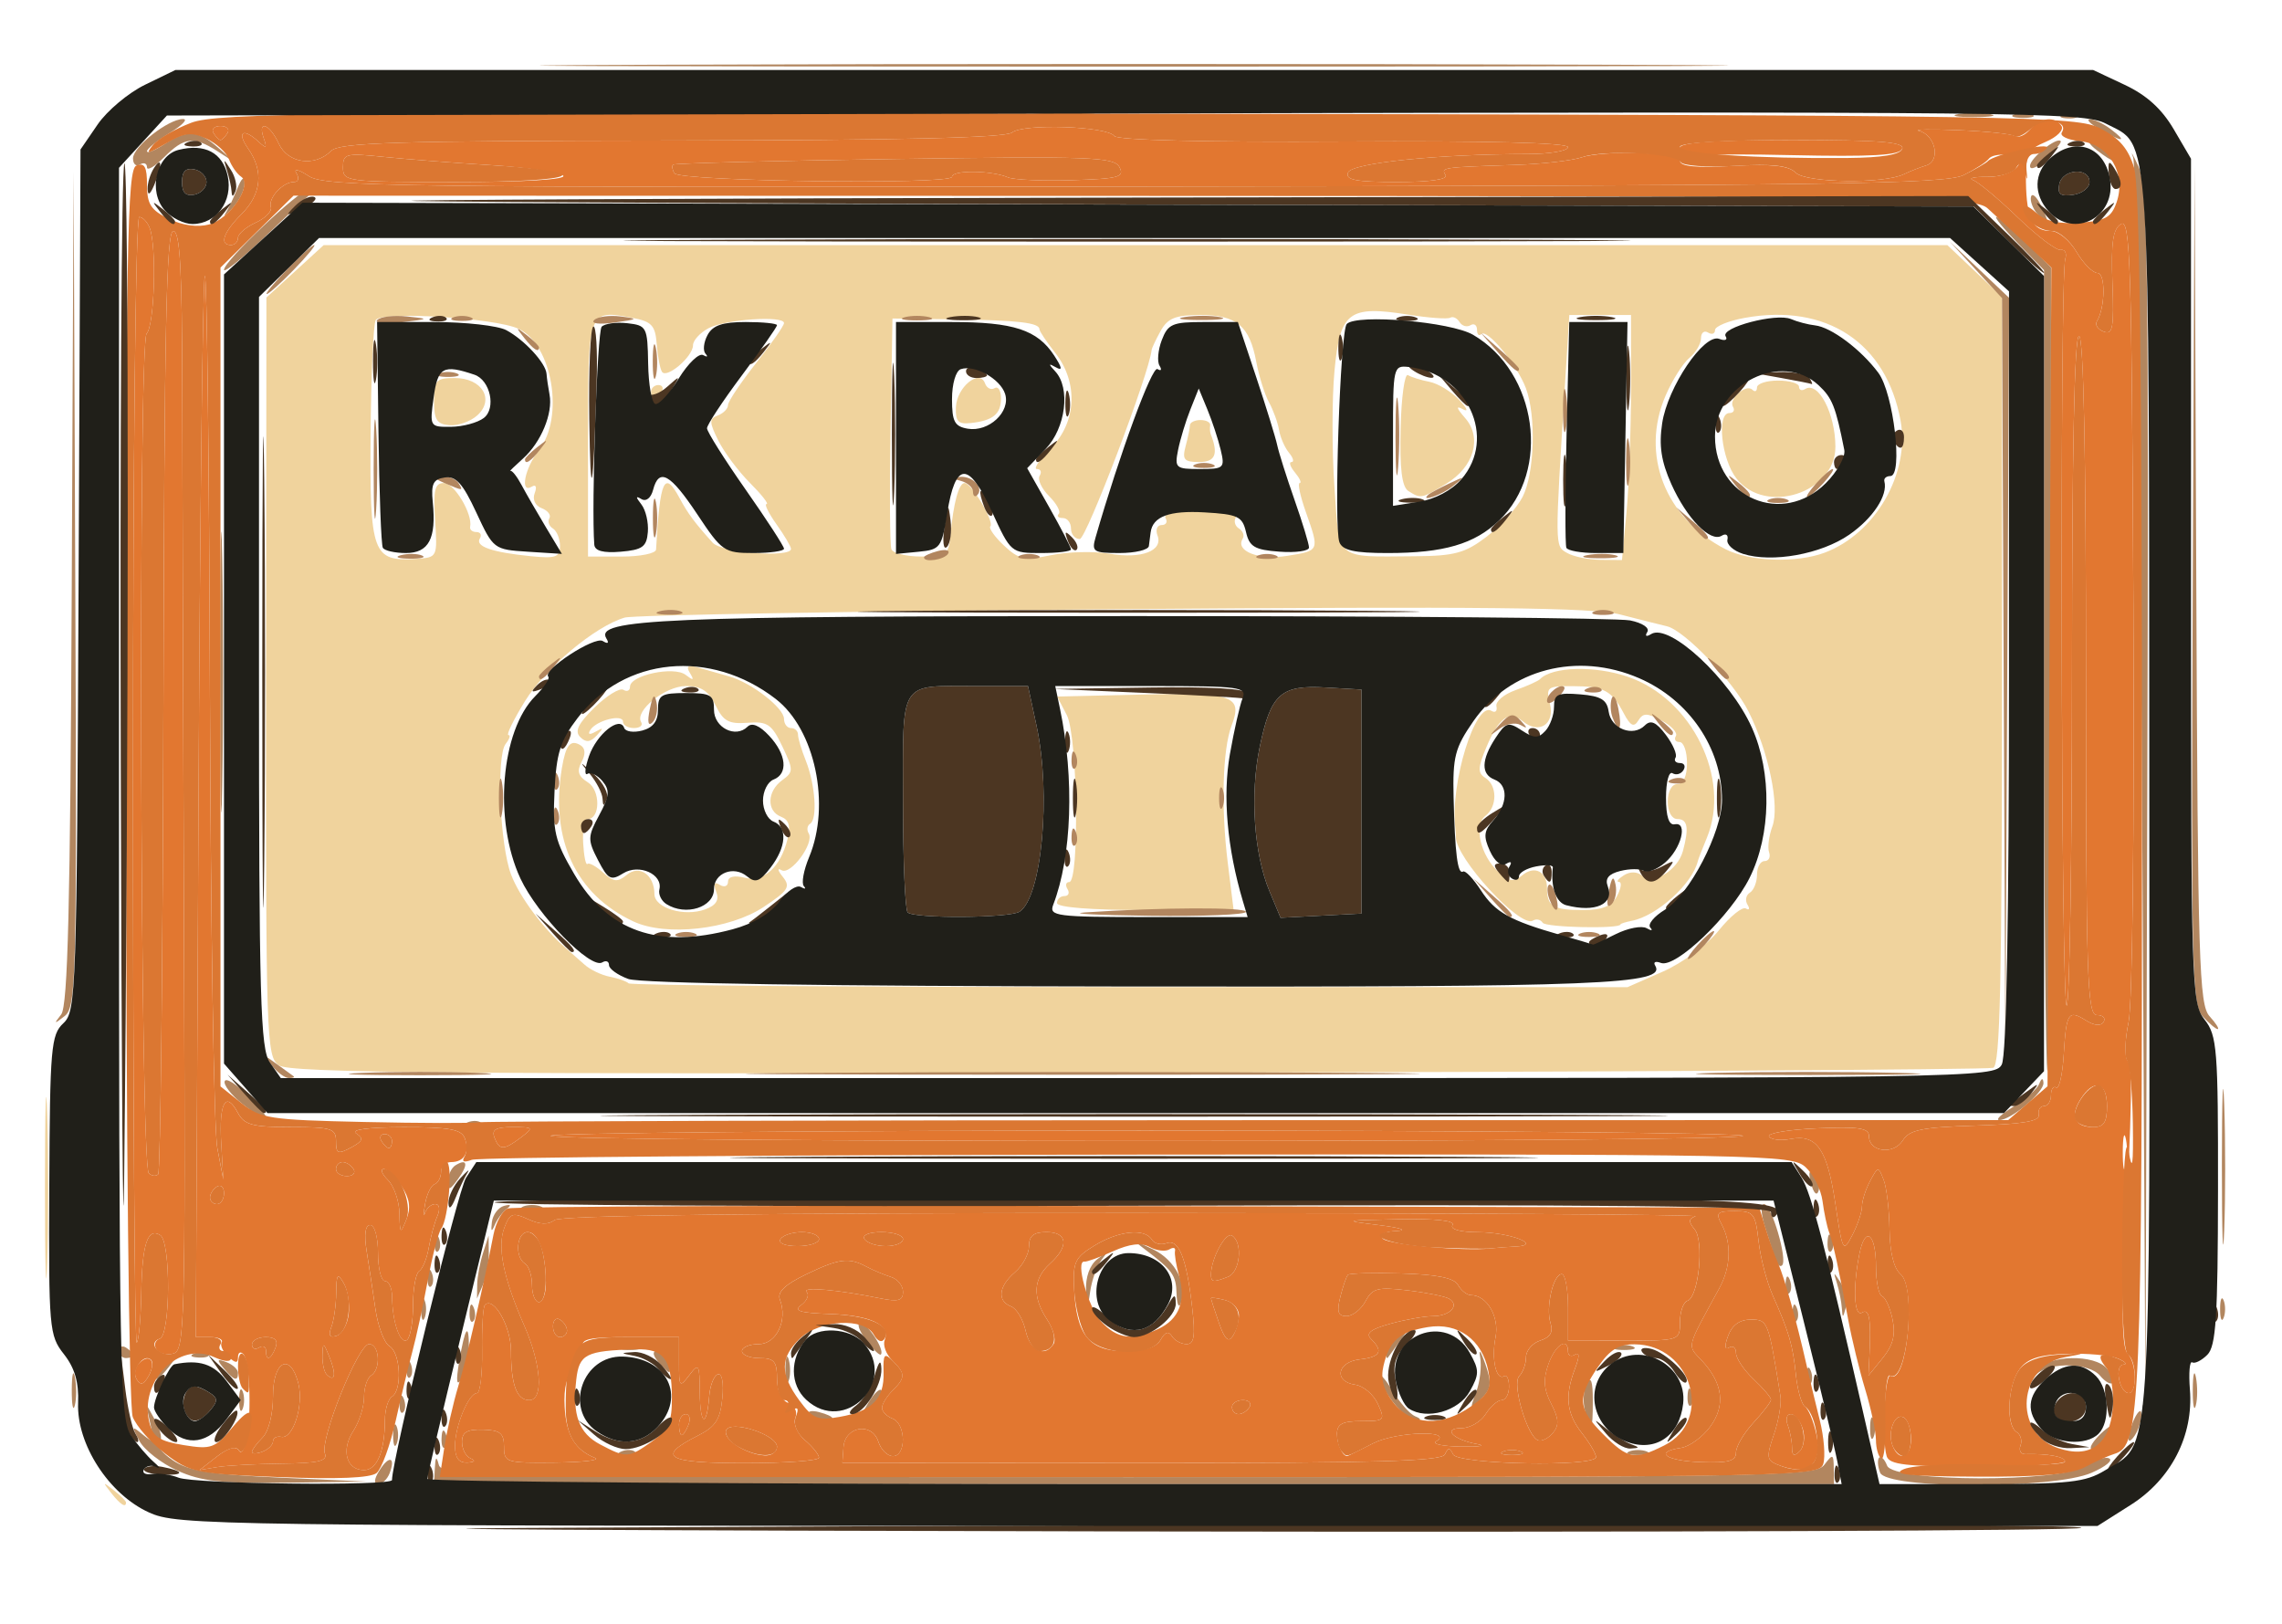 <?xml version="1.0" encoding="UTF-8" standalone="no"?>
<!-- Created with Inkscape (http://www.inkscape.org/) -->

<svg
   version="1.1"
   id="svg92"
   width="326"
   height="232"
   viewBox="0 0 326 232"
   sodipodi:docname="Rk.jpg"
   inkscape:export-filename="Rk.png"
   inkscape:export-xdpi="96"
   inkscape:export-ydpi="96"
   xmlns:inkscape="http://www.inkscape.org/namespaces/inkscape"
   xmlns:sodipodi="http://sodipodi.sourceforge.net/DTD/sodipodi-0.dtd"
   xmlns="http://www.w3.org/2000/svg"
   xmlns:svg="http://www.w3.org/2000/svg">
  <defs
     id="defs96" />
  <sodipodi:namedview
     id="namedview94"
     pagecolor="#ffffff"
     bordercolor="#000000"
     borderopacity="0.25"
     inkscape:showpageshadow="2"
     inkscape:pageopacity="0.0"
     inkscape:pagecheckerboard="0"
     inkscape:deskcolor="#d1d1d1"
     showgrid="false" />
  <g
     inkscape:groupmode="layer"
     inkscape:label="Image"
     id="g98"
     transform="translate(-3.257,-7.825)">
    <path
       style="fill:#f0d39d"
       d="m 19.13,221.075 c -1.244,-1.586 -1.209,-1.621 0.378,-0.378 0.963,0.755 1.75,1.542 1.75,1.75 0,0.823 -0.821,0.293 -2.128,-1.372 z m -9.449,-43.75 c 8.163e-4,-11.55 0.146,-16.138 0.323,-10.196 0.177,5.942 0.176,15.392 -0.002,21 -0.178,5.608 -0.323,0.746 -0.322,-10.804 z M 43.108,160.008 c -1.802,-1.262 -1.878,-3.576 -1.836,-55.5 l 0.044,-54.183 4.088,-3.742 4.088,-3.742 115.981,2.06e-4 115.981,2.06e-4 3.902,3.698 3.902,3.698 v 54.825 c 0,42.942 -0.271,54.927 -1.25,55.296 -0.688,0.259 -55.648,0.582 -122.135,0.719 -98.674,0.202 -121.23,0.006 -122.765,-1.069 z M 240.797,146.62 c 2.81,-1.236 6.35,-3.841 8,-5.887 1.628,-2.018 3.367,-3.429 3.865,-3.134 0.497,0.294 0.603,0.047 0.234,-0.55 -0.369,-0.597 -0.213,-1.368 0.345,-1.714 0.559,-0.345 1.016,-1.502 1.016,-2.569 0,-1.068 0.487,-1.941 1.083,-1.941 0.596,0 0.885,-0.562 0.644,-1.25 -0.242,-0.688 -0.031,-2.353 0.468,-3.701 1.079,-2.912 -0.542,-10.709 -3.412,-16.418 -2.164,-4.304 -9.139,-11.587 -11.656,-12.171 -0.895,-0.208 -3.877,-0.959 -6.627,-1.669 -3.948,-1.02 -19.207,-1.18 -72.5,-0.764 -37.125,0.29 -68.517,0.828 -69.759,1.194 -4.267,1.259 -11.311,7.17 -14.265,11.971 -1.627,2.644 -2.682,4.807 -2.344,4.807 0.337,0 0.163,0.562 -0.387,1.25 -1.37,1.712 -0.844,14.467 0.771,18.695 1.21,3.167 4.62,7.756 7.769,10.455 0.707,0.605 1.936,1.688 2.733,2.405 0.796,0.717 2.417,1.491 3.601,1.719 1.184,0.228 2.392,0.654 2.684,0.946 0.292,0.292 32.519,0.534 71.615,0.537 l 71.083,0.006 5.04,-2.217 z M 93.757,139.455 C 85.491,135.603 81.83,127.762 83.527,117.542 c 0.551,-3.32 1.227,-4.146 2.666,-3.257 0.695,0.43 0.743,1.27 0.137,2.403 -0.692,1.293 -0.456,2.04 0.915,2.896 1.814,1.133 1.778,5.24 -0.046,5.24 -0.454,0 -0.739,1.537 -0.633,3.417 0.105,1.879 0.38,3.228 0.611,2.998 0.23,-0.23 1.234,0.319 2.231,1.222 1.501,1.359 2.08,1.418 3.374,0.345 1.815,-1.506 3.945,-0.038 3.965,2.733 0.014,2.009 4.279,3.286 7.273,2.179 1.545,-0.571 2.01,-1.326 1.552,-2.518 -0.442,-1.152 -0.275,-1.469 0.517,-0.979 0.643,0.398 1.17,0.198 1.17,-0.444 0,-0.727 0.889,-0.944 2.36,-0.575 2.73,0.685 5.132,-1.464 6.137,-5.49 0.47,-1.886 0.214,-2.783 -0.922,-3.219 -2.089,-0.802 -2.004,-3.632 0.156,-5.212 1.637,-1.197 1.638,-1.459 0.014,-4.865 -1.504,-3.153 -2.118,-3.568 -4.956,-3.345 -2.67,0.21 -3.474,-0.229 -4.569,-2.495 -0.997,-2.064 -2.053,-2.75 -4.235,-2.75 -2.96,0 -7.375,3.559 -6.391,5.151 0.288,0.467 -0.177,0.849 -1.035,0.849 -0.857,0 -1.559,-0.408 -1.559,-0.906 0,-1.157 -3.823,-0.189 -4.67,1.182 -0.4,0.647 -0.113,0.734 0.766,0.233 1.136,-0.648 1.166,-0.544 0.155,0.545 -0.921,0.993 -1.544,1.053 -2.368,0.229 -0.824,-0.824 -0.283,-1.934 2.058,-4.223 1.747,-1.708 3.6,-2.843 4.118,-2.523 0.518,0.32 0.942,0.118 0.942,-0.448 0,-1.64 6.265,-2.973 7.942,-1.69 1.122,0.858 1.261,0.802 0.625,-0.254 -0.62,-1.03 -0.305,-1.211 1.308,-0.75 1.169,0.334 3.129,0.895 4.356,1.248 3.163,0.908 7.769,4.494 7.769,6.047 0,0.722 0.45,1.312 1,1.312 0.55,0 1,0.421 1,0.935 0,0.514 0.505,2.202 1.123,3.75 1.343,3.368 1.68,8.319 0.611,8.98 -0.422,0.261 -0.515,0.88 -0.209,1.376 0.856,1.385 -2.582,6.039 -3.885,5.259 -0.627,-0.376 -0.546,0.05 0.181,0.947 1.151,1.42 0.799,1.976 -2.718,4.304 -4.9,3.243 -13.939,4.253 -18.603,2.08 z m 129.882,0.179 c -0.286,-0.463 -0.913,-0.6 -1.392,-0.304 -1.818,1.123 -11.129,-9.021 -11.011,-11.995 0.011,-0.281 -0.021,-0.848 -0.072,-1.26 -0.778,-6.296 2.871,-18.123 5.156,-16.711 0.543,0.335 0.863,0.046 0.712,-0.643 -0.151,-0.689 1.075,-1.729 2.725,-2.311 1.65,-0.583 3.225,-1.29 3.5,-1.572 1.747,-1.793 7.798,-1.96 12.531,-0.348 9.195,3.133 14.807,14.562 11.303,23.02 -0.641,1.548 -1.22,3.04 -1.285,3.315 -0.776,3.255 -5.831,7.83 -9.427,8.531 -0.892,0.174 -1.621,0.404 -1.621,0.512 0,0.674 -10.696,0.45 -11.118,-0.233 z m 10.618,-3.81 c 0.589,-1.1 0.717,-2.007 0.285,-2.015 -0.432,-0.008 -0.125,-0.433 0.681,-0.943 0.917,-0.58 1.918,-0.553 2.672,0.073 1.586,1.317 5.045,-0.815 5.784,-3.565 0.887,-3.303 0.669,-4.55 -0.797,-4.55 -0.8,0 -1.375,-1.045 -1.375,-2.5 0,-1.455 0.575,-2.5 1.375,-2.5 0.861,0 1.375,-1.121 1.375,-3 0,-1.65 -0.477,-3 -1.059,-3 -0.582,0 -0.823,-0.382 -0.534,-0.849 0.289,-0.467 -0.614,-1.459 -2.006,-2.204 -2.112,-1.13 -2.668,-1.133 -3.358,-0.016 -0.631,1.021 -1.126,0.773 -2.085,-1.046 -1.719,-3.261 -2.836,-3.852 -7.316,-3.87 -3.628,-0.014 -3.821,0.135 -3.225,2.507 0.738,2.942 -1.567,4.428 -3.885,2.504 -1.924,-1.597 -3.428,-0.516 -5.207,3.741 -1.212,2.901 -1.238,3.668 -0.148,4.345 1.726,1.071 1.743,4.107 0.029,5.427 -1.722,1.327 -0.706,5.697 1.867,8.025 1.518,1.374 2.183,1.47 3.366,0.487 1.793,-1.488 3.563,-0.574 3.563,1.84 0,2.574 0.881,3.108 5.131,3.108 2.775,0 4.087,-0.539 4.869,-2 z m -80,1 c 0,-0.55 0.477,-1 1.059,-1 0.582,0 0.781,-0.45 0.441,-1 -0.34,-0.55 -0.231,-1 0.241,-1 1.497,0 1.202,-20.882 -0.337,-23.844 l -1.38,-2.656 12.159,-0.282 c 13.057,-0.303 14.383,0.162 12.746,4.469 -1.278,3.362 -1.506,11.722 -0.534,19.563 l 0.837,6.75 H 166.874 c -7.744,0 -12.617,-0.386 -12.617,-1 z M 65.415,82.139 c -0.282,-4.37 -0.055,-5.314 1.275,-5.314 1.47,0 4.119,4.44 3.729,6.25 -0.089,0.412 0.315,0.75 0.898,0.75 0.582,0 0.801,0.418 0.485,0.928 -0.695,1.125 1.755,1.972 7.304,2.524 3.538,0.352 4.151,0.136 4.151,-1.46 0,-1.03 -0.457,-2.156 -1.016,-2.501 -0.559,-0.345 -0.787,-1 -0.506,-1.454 0.281,-0.454 -0.209,-1.102 -1.087,-1.439 -0.94,-0.361 -1.354,-1.249 -1.006,-2.157 0.339,-0.883 0.169,-1.282 -0.396,-0.933 -1.762,1.089 -1.046,-2.619 1.011,-5.234 3.66,-4.653 1.903,-15.062 -2.921,-17.309 -3.351,-1.56 -19.598,-2.551 -20.406,-1.244 -0.334,0.54 -0.661,7.888 -0.728,16.329 -0.135,17.055 0.284,18.198 6.52,17.782 3.022,-0.202 3.034,-0.226 2.693,-5.517 z m -0.157,-17.027 c 0,-2.977 0.28,-3.287 2.965,-3.287 3.892,0 5.739,3.053 3.225,5.329 -0.96,0.869 -2.746,1.505 -3.968,1.413 -1.811,-0.136 -2.221,-0.775 -2.221,-3.455 z m 31.722,21.213 c 0.562,-10.06 1.186,-11.41 3.378,-7.313 1.157,2.162 2.148,3.494 4.721,6.348 1.277,1.416 11.179,2.187 11.179,0.87 0,-0.328 -0.931,-1.903 -2.068,-3.5 -1.137,-1.597 -1.778,-2.904 -1.423,-2.904 0.355,0 -0.708,-1.353 -2.362,-3.007 -1.654,-1.654 -3.691,-4.377 -4.526,-6.051 -1.318,-2.641 -1.327,-3.117 -0.07,-3.6 0.797,-0.306 1.449,-0.971 1.449,-1.478 0,-0.507 1.8,-3.2 4,-5.983 2.2,-2.783 4,-5.364 4,-5.734 0,-1.11 -8.413,-0.531 -10.792,0.742 -1.214,0.65 -2.208,1.741 -2.208,2.424 0,1.626 -3.781,4.851 -4.439,3.786 -0.28,-0.452 -0.616,-2.232 -0.747,-3.955 -0.204,-2.679 -0.714,-3.222 -3.519,-3.748 -6.297,-1.181 -6.295,-1.185 -6.295,17.323 l -1.69e-4,16.781 H 92.09 c 2.658,0 4.858,-0.45 4.889,-1 z m -0.722,-22.5 c 0,-0.55 0.477,-1 1.059,-1 0.582,0 0.781,0.45 0.441,1 -0.34,0.55 -0.816,1 -1.059,1 -0.243,0 -0.441,-0.45 -0.441,-1 z m 42.774,20.5 c 0.427,-4.672 1.192,-7.5 2.029,-7.5 0.987,0 4.293,5.57 3.674,6.189 -0.258,0.258 0.617,1.491 1.945,2.739 2.129,2 2.928,2.163 6.746,1.375 2.382,-0.492 6.131,-0.585 8.331,-0.207 4.56,0.783 7.699,-0.412 6.856,-2.611 -0.313,-0.817 -0.045,-1.485 0.596,-1.485 0.641,0 0.888,-0.45 0.548,-1 -0.384,-0.621 1.509,-1 5,-1 3.213,0 5.372,0.399 5.043,0.931 -0.316,0.512 -0.111,1.218 0.457,1.569 0.568,0.351 0.805,1.006 0.527,1.456 -1.098,1.777 2.322,3.092 6.361,2.446 4.657,-0.745 4.63,-0.681 2.656,-6.276 -0.801,-2.269 -1.196,-4.126 -0.878,-4.126 0.318,0 0.018,-0.675 -0.667,-1.5 -0.685,-0.825 -0.91,-1.5 -0.5,-1.5 0.41,0 0.249,-0.598 -0.358,-1.328 -0.606,-0.731 -1.246,-2.193 -1.421,-3.25 -0.175,-1.057 -0.819,-2.83 -1.431,-3.94 -0.612,-1.11 -1.432,-3.72 -1.822,-5.799 -0.968,-5.157 -2.794,-6.683 -8.005,-6.683 -3.519,0 -4.642,0.448 -5.643,2.25 -0.687,1.238 -1.273,2.475 -1.301,2.75 -0.344,3.369 -9.33,27 -10.267,27 -0.689,0 -1.253,-0.675 -1.253,-1.5 0,-0.825 -0.525,-1.5 -1.167,-1.5 -0.642,0 -0.904,-0.263 -0.583,-0.583 0.321,-0.321 -0.296,-1.462 -1.37,-2.536 -1.074,-1.074 -1.685,-2.387 -1.358,-2.917 0.328,-0.53 0.154,-0.964 -0.387,-0.964 -0.54,0 0.333,-1.315 1.941,-2.923 3.733,-3.733 4.013,-9.421 0.673,-13.668 -1.238,-1.573 -2.25,-3.087 -2.25,-3.363 0,-0.942 -2.993,-1.297 -12,-1.422 l -9,-0.125 -0.276,15.96 c -0.152,8.778 -0.097,16.428 0.123,17 0.22,0.572 2.144,1.04 4.276,1.04 3.58,0 3.898,-0.23 4.151,-3 z m 33.596,-12.75 c 0.332,-1.238 0.609,-2.587 0.617,-3 0.008,-0.412 0.689,-0.75 1.514,-0.75 0.825,0 1.447,0.338 1.382,0.75 -0.065,0.412 -0.031,0.975 0.076,1.25 1.127,2.891 0.666,4 -1.663,4 -2.134,0 -2.434,-0.351 -1.925,-2.25 z m -32.811,-5.607 c 0.125,-2.846 3.385,-5.504 4.155,-3.387 0.251,0.691 0.868,1.002 1.371,0.691 0.503,-0.311 0.915,0.335 0.915,1.435 0,2.27 -1.133,3.199 -4.333,3.55 -1.795,0.197 -2.198,-0.24 -2.108,-2.289 z m 75.831,18.509 c 1.987,-1.515 4.287,-4.06 5.112,-5.654 1.725,-3.336 1.976,-11.614 0.471,-15.572 -1.281,-3.369 -5.539,-8.526 -6.361,-7.704 -0.336,0.336 -0.611,0.06 -0.611,-0.614 0,-0.674 -0.419,-0.967 -0.931,-0.65 -0.512,0.316 -1.218,0.111 -1.569,-0.457 -0.351,-0.568 -0.945,-0.847 -1.319,-0.62 -0.374,0.227 -3.073,0.032 -5.997,-0.434 -8.529,-1.358 -9.76,-0.418 -10.547,8.053 -0.366,3.94 -0.369,11.379 -0.007,16.532 0.75,10.671 -0.023,10.004 11.509,9.924 5.664,-0.039 7.169,-0.451 10.251,-2.802 z m -11.195,-6.511 c -0.928,-0.588 -1.249,-3.181 -1.11,-8.957 0.108,-4.471 0.581,-7.891 1.052,-7.6 0.471,0.291 1.85,0.72 3.064,0.954 1.214,0.234 3.129,1.395 4.254,2.581 1.125,1.186 1.371,1.791 0.546,1.346 -1.051,-0.567 -0.961,-0.194 0.299,1.245 2.471,2.822 1.288,6.961 -2.681,9.381 -3.541,2.159 -3.643,2.179 -5.423,1.05 z m 31.154,3.109 c 0.351,-3.712 0.641,-11.588 0.645,-17.5 l 0.007,-10.75 h -4.407 -4.407 l -0.577,9.25 c -1.507,24.165 -1.512,23.703 0.237,24.724 0.909,0.531 3.05,0.979 4.758,0.995 l 3.105,0.03 z m 28.337,5.689 c 7.246,-2.732 12.192,-11.347 10.822,-18.848 -2.035,-11.143 -10.603,-16.796 -22.257,-14.685 -2.337,0.423 -4.25,1.207 -4.25,1.741 0,0.534 -0.45,0.693 -1,0.353 -0.55,-0.34 -1,0.028 -1,0.819 0,0.79 -0.748,2.054 -1.663,2.809 -0.914,0.755 -2.441,3.172 -3.392,5.372 -3.64,8.421 -0.098,17.509 8.554,21.948 3.481,1.786 10.137,2.016 14.185,0.49 z M 251.33,76.19 c -2.16,-2.746 -2.876,-9.365 -1.014,-9.365 0.582,0 0.812,-0.399 0.511,-0.887 -0.681,-1.101 1.868,-3.342 2.772,-2.438 0.362,0.362 0.658,0.215 0.658,-0.327 0,-0.542 1.35,-0.985 3,-0.985 1.65,0 3,0.395 3,0.877 0,0.482 0.399,0.631 0.887,0.329 1.872,-1.157 4.307,3.506 4.313,8.258 0.007,6.586 -9.989,9.797 -14.127,4.537 z"
       id="path409" />
    <path
       style="fill:#b2865f"
       d="m 28.588,217.888 c -2.293,-1.041 -4.729,-2.944 -5.414,-4.228 -1.148,-2.154 -1.11,-2.224 0.482,-0.91 1.583,1.306 1.673,1.181 1.087,-1.5 l -0.64,-2.925 1.389,2.5 c 0.764,1.375 0.997,2.768 0.518,3.096 -0.479,0.328 0.393,1.453 1.938,2.5 2.246,1.522 5.319,2.019 15.31,2.475 l 12.5,0.57 -11.5,0.158 c -9.383,0.129 -12.267,-0.191 -15.669,-1.735 z m 28.873,-0.018 c 1.38,-2.209 2.351,-1.934 1.451,0.411 -0.326,0.849 -1.06,1.543 -1.632,1.543 -0.658,0 -0.592,-0.717 0.181,-1.955 z m 7.912,-0.295 c 0.087,-1.693 0.229,-1.817 0.573,-0.5 0.432,1.652 5.968,1.75 98.524,1.75 92.224,0 98.146,-0.104 99.395,-1.75 1.23,-1.621 1.331,-1.584 1.36,0.5 l 0.032,2.25 h -100 -100 l 0.116,-2.25 z m 206.467,0.607 c -0.347,-0.904 -0.406,-1.868 -0.131,-2.143 0.275,-0.275 0.784,0.239 1.131,1.143 0.912,2.376 24.843,2.434 28.22,0.068 1.237,-0.866 2.799,-1.366 3.473,-1.112 0.673,0.255 -0.449,1.188 -2.494,2.075 -5.469,2.371 -29.286,2.346 -30.199,-0.032 z M 92.07,215.142 c 0.722,-0.289 1.584,-0.253 1.917,0.079 0.332,0.332 -0.258,0.569 -1.312,0.525 -1.165,-0.048 -1.402,-0.285 -0.604,-0.604 z m 143.938,0.021 c 0.688,-0.277 1.812,-0.277 2.5,0 0.688,0.277 0.125,0.504 -1.25,0.504 -1.375,0 -1.938,-0.227 -1.25,-0.504 z M 59.415,212.825 c 0,-1.375 0.227,-1.938 0.504,-1.25 0.277,0.688 0.277,1.812 0,2.5 -0.277,0.688 -0.504,0.125 -0.504,-1.25 z m 6.921,0.417 c 0.048,-1.165 0.285,-1.402 0.604,-0.604 0.289,0.722 0.253,1.584 -0.079,1.917 -0.332,0.332 -0.569,-0.258 -0.525,-1.312 z m 236.671,-0.25 c 0.963,-1.008 1.927,-1.694 2.143,-1.524 0.591,0.465 -2.006,3.357 -3.015,3.357 -0.483,0 -0.09,-0.825 0.872,-1.833 z m -32.592,-1.167 c 0,-1.375 0.227,-1.938 0.504,-1.25 0.277,0.688 0.277,1.812 0,2.5 -0.277,0.688 -0.504,0.125 -0.504,-1.25 z m 36.928,1.5 c 0.104,-1.894 1.771,-5.084 1.829,-3.5 0.03,0.825 -0.381,2.175 -0.914,3 -0.533,0.825 -0.945,1.05 -0.914,0.5 z m -77.657,-3.928 c -0.335,-1.335 -0.221,-3.121 0.254,-3.97 0.598,-1.069 0.863,-0.323 0.863,2.428 0,4.581 -0.263,4.944 -1.117,1.542 z m -110.871,0.521 c -0.308,-0.499 0.34,-0.671 1.441,-0.383 2.335,0.611 2.63,1.29 0.56,1.29 -0.793,0 -1.693,-0.408 -2.001,-0.907 z m 83.515,-1.728 c -1.14,-1.449 -2.071,-3.137 -2.069,-3.75 0.002,-0.613 0.865,0.298 1.918,2.024 1.053,1.727 2.514,3.379 3.246,3.671 0.847,0.338 0.903,0.56 0.155,0.611 -0.648,0.043 -2.11,-1.107 -3.25,-2.556 z M 13.51,206.325 c 0.011,-2.2 0.216,-2.982 0.455,-1.738 0.239,1.244 0.23,3.044 -0.02,4 -0.25,0.956 -0.446,-0.062 -0.435,-2.262 z m 23.906,1.5 c 0,-1.375 0.227,-1.938 0.504,-1.25 0.277,0.688 0.277,1.812 0,2.5 -0.277,0.688 -0.504,0.125 -0.504,-1.25 z m 22.921,0.417 c 0.048,-1.165 0.285,-1.402 0.604,-0.604 0.289,0.722 0.253,1.584 -0.079,1.917 -0.332,0.332 -0.569,-0.258 -0.525,-1.312 z m 67.021,-0.121 c 0.728,-1.212 1.539,-1.989 1.802,-1.726 0.263,0.263 -0.333,1.255 -1.324,2.205 -1.722,1.649 -1.743,1.628 -0.478,-0.478 z m 189.152,-1.795 c 0.011,-2.2 0.216,-2.982 0.455,-1.738 0.239,1.244 0.23,3.044 -0.02,4 -0.25,0.956 -0.446,-0.062 -0.435,-2.262 z m -102.375,0.357 c 0.546,-1.453 0.803,-3.703 0.572,-5 -0.231,-1.297 0.095,-0.87 0.726,0.947 0.97,2.795 0.881,3.566 -0.572,5 -1.62,1.599 -1.661,1.546 -0.726,-0.947 z m 30.202,0.559 c 0.048,-1.165 0.285,-1.402 0.604,-0.604 0.289,0.722 0.253,1.584 -0.079,1.917 -0.332,0.332 -0.569,-0.258 -0.525,-1.312 z m 64.921,-86.917 c -0.275,-48.4 -0.844,-88.9 -1.265,-90 -0.421,-1.1 -0.081,-0.535 0.756,1.257 1.33,2.849 1.488,14.114 1.265,90 l -0.256,86.743 z m -240.404,82 c 0.831,-4.961 1.409,-5.759 1.389,-1.917 -0.008,1.604 -0.475,3.592 -1.037,4.417 -0.732,1.075 -0.832,0.366 -0.352,-2.5 z m 46.599,1 c 0.02,-1.65 0.244,-2.204 0.498,-1.231 0.254,0.973 0.237,2.323 -0.037,3 -0.274,0.677 -0.481,-0.119 -0.461,-1.769 z m 145.884,0.917 c 0.048,-1.165 0.285,-1.402 0.604,-0.604 0.289,0.722 0.253,1.584 -0.079,1.917 -0.332,0.332 -0.569,-0.258 -0.525,-1.312 z m 41.941,0.107 c -1.527,-1.84 -7.077,-2.009 -9.022,-0.274 -1.193,1.063 -1.204,0.989 -0.078,-0.5 1.676,-2.215 8.326,-2.363 10.099,-0.226 0.696,0.838 1.04,1.749 0.765,2.024 -0.275,0.275 -1.069,-0.186 -1.765,-1.024 z m -278.02,0.098 c 0,-0.208 0.787,-0.995 1.75,-1.75 1.586,-1.244 1.621,-1.208 0.378,0.378 -1.306,1.666 -2.128,2.195 -2.128,1.372 z m 9.981,-1.145 c -1.057,-1.273 -0.995,-1.42 0.378,-0.893 0.903,0.346 1.641,1.032 1.641,1.523 0,1.286 -0.579,1.105 -2.019,-0.63 z m 26.098,-0.06 c 0.048,-1.165 0.285,-1.402 0.604,-0.604 0.289,0.722 0.253,1.584 -0.079,1.917 -0.332,0.332 -0.569,-0.258 -0.525,-1.312 z m 35.921,-0.917 c -0.718,-0.865 -0.815,-1.5 -0.229,-1.5 0.559,0 1.274,0.675 1.591,1.5 0.317,0.825 0.42,1.5 0.229,1.5 -0.19,0 -0.906,-0.675 -1.591,-1.5 z m -77,-1.559 c 0,-0.582 0.45,-0.781 1,-0.441 0.55,0.34 1,0.816 1,1.059 0,0.243 -0.45,0.441 -1,0.441 -0.55,0 -1,-0.477 -1,-1.059 z m 10.812,0.376 c 0.722,-0.289 1.584,-0.253 1.917,0.079 0.332,0.332 -0.258,0.569 -1.312,0.525 -1.165,-0.048 -1.402,-0.285 -0.604,-0.604 z m 95.891,-1.915 c -0.988,-1.321 -1.342,-2.402 -0.785,-2.402 1.012,0 3.537,3.891 2.913,4.488 -0.182,0.174 -1.14,-0.765 -2.128,-2.086 z m 74.297,1.887 c 0,-0.574 0.787,-1.662 1.75,-2.417 1.619,-1.27 1.64,-1.222 0.283,0.628 -0.807,1.1 -1.594,2.188 -1.75,2.417 -0.156,0.229 -0.283,-0.053 -0.283,-0.628 z M 92.007,200.162 c 0.688,-0.277 1.812,-0.277 2.5,0 0.688,0.277 0.125,0.504 -1.25,0.504 -1.375,0 -1.938,-0.227 -1.25,-0.504 z m 142,0 c 0.688,-0.277 1.812,-0.277 2.5,0 0.688,0.277 0.125,0.504 -1.25,0.504 -1.375,0 -1.938,-0.227 -1.25,-0.504 z M 63.415,194.825 c 0,-1.375 0.227,-1.938 0.504,-1.25 0.277,0.688 0.277,1.812 0,2.5 -0.277,0.688 -0.504,0.125 -0.504,-1.25 z m 6.921,0.417 c 0.048,-1.165 0.285,-1.402 0.604,-0.604 0.289,0.722 0.253,1.584 -0.079,1.917 -0.332,0.332 -0.569,-0.258 -0.525,-1.312 z m 189,0 c 0.048,-1.165 0.285,-1.402 0.604,-0.604 0.289,0.722 0.253,1.584 -0.079,1.917 -0.332,0.332 -0.569,-0.258 -0.525,-1.312 z m 61.079,-0.417 c 0,-1.375 0.227,-1.938 0.504,-1.25 0.277,0.688 0.277,1.812 0,2.5 -0.277,0.688 -0.504,0.125 -0.504,-1.25 z M 266.373,194.656 c -0.064,-0.918 -0.375,-2.493 -0.692,-3.5 -0.545,-1.736 -0.516,-1.739 0.567,-0.05 0.629,0.98 0.94,2.555 0.692,3.5 -0.407,1.548 -0.463,1.553 -0.567,0.05 z m -107.966,-2.459 c -0.092,-1.93 0.52,-3.653 1.6,-4.5 1.523,-1.194 1.599,-1.178 0.588,0.128 -0.639,0.825 -1.359,2.85 -1.6,4.5 l -0.439,3 z m 12.929,0.417 c -0.077,-2.66 -0.556,-3.326 -4.579,-6.372 -1.695,-1.283 -1.506,-1.275 1.236,0.052 3.184,1.542 4.998,5.103 3.941,7.737 -0.285,0.711 -0.554,0.073 -0.598,-1.418 z m -99.909,-1.289 c 0.016,-1.1 0.39,-3.125 0.83,-4.5 l 0.801,-2.5 0.029,2.5 c 0.016,1.375 -0.357,3.4 -0.83,4.5 l -0.859,2 0.029,-2 z m 186.909,-0.083 c 0.048,-1.165 0.285,-1.402 0.604,-0.604 0.289,0.722 0.253,1.584 -0.079,1.917 -0.332,0.332 -0.569,-0.258 -0.525,-1.312 z m -194,-1 c 0.048,-1.165 0.285,-1.402 0.604,-0.604 0.289,0.722 0.253,1.584 -0.079,1.917 -0.332,0.332 -0.569,-0.258 -0.525,-1.312 z m 256.334,-15.917 c 0.001,-9.9 0.151,-13.815 0.333,-8.699 0.182,5.115 0.181,13.215 -0.002,18 -0.183,4.785 -0.332,0.599 -0.331,-9.301 z m -63.802,13.393 c -0.24,-0.766 -0.902,-2.856 -1.472,-4.643 -0.592,-1.858 -0.647,-3.25 -0.127,-3.25 1.051,0 3.388,7.932 2.576,8.744 -0.298,0.298 -0.738,-0.085 -0.978,-0.851 z M 65.336,185.241 c 0.048,-1.165 0.285,-1.402 0.604,-0.604 0.289,0.722 0.253,1.584 -0.079,1.917 -0.332,0.332 -0.569,-0.258 -0.525,-1.312 z m 199,0 c 0.048,-1.165 0.285,-1.402 0.604,-0.604 0.289,0.722 0.253,1.584 -0.079,1.917 -0.332,0.332 -0.569,-0.258 -0.525,-1.312 z m -190.811,-2.834 c 0.128,-1.054 0.907,-2.101 1.732,-2.326 0.965,-0.263 1.107,-0.114 0.4,0.417 -0.605,0.454 -1.385,1.501 -1.732,2.326 -0.444,1.054 -0.563,0.93 -0.4,-0.417 z m 4.482,-2.245 c 0.688,-0.277 1.812,-0.277 2.5,0 0.688,0.277 0.125,0.504 -1.25,0.504 -1.375,0 -1.938,-0.227 -1.25,-0.504 z m 183.981,-3.258 c -0.435,-1.663 -0.305,-2.054 0.437,-1.312 0.581,0.581 0.86,1.647 0.619,2.368 -0.25,0.749 -0.703,0.296 -1.057,-1.057 z M 67.257,176.575 c 0,-0.898 0.48,-1.929 1.067,-2.291 1.715,-1.06 1.883,-0.111 0.352,1.984 -1.186,1.622 -1.418,1.672 -1.418,0.307 z M 248.007,172.119 c 1.238,-0.238 3.263,-0.238 4.5,0 1.238,0.238 0.225,0.433 -2.25,0.433 -2.475,0 -3.487,-0.195 -2.25,-0.433 z M 70.07,168.142 c 0.722,-0.289 1.584,-0.253 1.917,0.079 0.332,0.332 -0.258,0.569 -1.312,0.525 -1.165,-0.048 -1.402,-0.285 -0.604,-0.604 z m -32.206,-2.642 c -1.591,-1.273 -2.716,-2.734 -2.5,-3.245 0.216,-0.511 1.817,0.533 3.558,2.32 3.678,3.778 3.119,4.267 -1.058,0.925 z m 253.033,0.403 c 1.727,-1.053 3.379,-2.514 3.671,-3.246 0.338,-0.847 0.56,-0.903 0.611,-0.155 0.09,1.346 -4.627,5.324 -6.306,5.319 -0.613,-0.002 0.298,-0.865 2.024,-1.918 z M 42.13,160.075 c -1.27,-1.619 -1.222,-1.64 0.628,-0.283 1.1,0.807 2.188,1.594 2.417,1.75 0.229,0.156 -0.053,0.283 -0.628,0.283 -0.574,0 -1.662,-0.787 -2.417,-1.75 z m 12.878,1.006 c 4.537,-0.185 11.963,-0.185 16.5,0 4.537,0.185 0.825,0.337 -8.25,0.337 -9.075,0 -12.787,-0.152 -8.25,-0.337 z m 64.074,-0.006 c 21.628,-0.15 56.728,-0.15 78,1.5e-4 21.272,0.151 3.576,0.274 -39.324,0.274 -42.9,-8e-5 -60.304,-0.123 -38.676,-0.274 z m 129.367,0.003 c 6.98,-0.172 18.68,-0.172 26,-0.001 7.32,0.171 1.609,0.312 -12.691,0.312 -14.3,5.7e-4 -20.289,-0.139 -13.309,-0.311 z M 295.257,103.617 V 46.409 l -3.703,-3.792 c -2.037,-2.086 -3.432,-3.792 -3.1,-3.792 0.332,0 2.223,1.62 4.203,3.6 l 3.6,3.6 v 57.4 c 0,31.57 -0.225,57.4 -0.5,57.4 -0.275,0 -0.5,-25.744 -0.5,-57.208 z m -5.759,0.75 -0.241,-53.958 -3.733,-4.042 -3.733,-4.042 4.242,4.024 4.242,4.024 -0.268,53.976 -0.268,53.976 z m 28.406,48.62 c -1.518,-1.677 -1.64,-7.059 -1.397,-61.75 l 0.266,-59.912 0.242,59.921 c 0.219,54.142 0.402,60.098 1.897,61.75 0.91,1.006 1.43,1.829 1.155,1.829 -0.275,0 -1.248,-0.827 -2.163,-1.838 z M 11.999,152.732 c 0.95,-1.219 1.304,-15.537 1.508,-61 l 0.266,-59.407 0.242,59.628 c 0.226,55.766 0.129,59.716 -1.508,61 -1.549,1.214 -1.607,1.189 -0.508,-0.22 z M 245.757,142.825 c 0.995,-1.1 2.035,-2 2.31,-2 0.275,0 -0.314,0.9 -1.31,2 -0.995,1.1 -2.035,2 -2.31,2 -0.275,0 0.314,-0.9 1.31,-2 z m -145.75,-1.662 c 0.688,-0.277 1.812,-0.277 2.5,0 0.688,0.277 0.125,0.504 -1.25,0.504 -1.375,0 -1.938,-0.227 -1.25,-0.504 z m 129,0 c 0.688,-0.277 1.812,-0.277 2.5,0 0.688,0.277 0.125,0.504 -1.25,0.504 -1.375,0 -1.938,-0.227 -1.25,-0.504 z m -70.75,-3.002 c 10.827,-0.73 23.004,-0.775 23.002,-0.086 -0.001,0.412 -6.19,0.669 -13.752,0.57 -7.562,-0.099 -11.725,-0.317 -9.25,-0.484 z m 57.924,-2.086 -2.424,-2.75 2.75,2.424 c 2.57,2.266 3.209,3.076 2.424,3.076 -0.179,0 -1.417,-1.238 -2.75,-2.75 z m 8.421,0.207 c -0.326,-0.849 -0.369,-1.767 -0.096,-2.04 0.273,-0.273 0.737,0.421 1.03,1.543 0.623,2.383 -0.069,2.751 -0.934,0.497 z m 8.479,-1.131 c 0.427,-2.093 0.678,-2.344 0.97,-0.97 0.216,1.021 -0.043,2.293 -0.576,2.826 -0.626,0.626 -0.766,-0.031 -0.393,-1.856 z M 34.704,103.825 c 0,-17.875 0.136,-25.187 0.301,-16.25 0.166,8.938 0.166,23.562 0,32.5 -0.166,8.938 -0.301,1.625 -0.301,-16.25 z m 121.632,23.417 c 0.048,-1.165 0.285,-1.402 0.604,-0.604 0.289,0.722 0.253,1.584 -0.079,1.917 -0.332,0.332 -0.569,-0.258 -0.525,-1.312 z m -81.807,-5.417 c 0,-2.475 0.195,-3.487 0.433,-2.25 0.238,1.238 0.238,3.263 0,4.5 -0.238,1.238 -0.433,0.225 -0.433,-2.25 z m 7.807,2.417 c 0.048,-1.165 0.285,-1.402 0.604,-0.604 0.289,0.722 0.253,1.584 -0.079,1.917 -0.332,0.332 -0.569,-0.258 -0.525,-1.312 z m 95.079,-2.417 c 0,-1.375 0.227,-1.938 0.504,-1.25 0.277,0.688 0.277,1.812 0,2.5 -0.277,0.688 -0.504,0.125 -0.504,-1.25 z m -95.079,-2.583 c 0.048,-1.165 0.285,-1.402 0.604,-0.604 0.289,0.722 0.253,1.584 -0.079,1.917 -0.332,0.332 -0.569,-0.258 -0.525,-1.312 z m 159.734,-0.1 c 0.722,-0.289 1.584,-0.253 1.917,0.079 0.332,0.332 -0.258,0.569 -1.312,0.525 -1.165,-0.048 -1.402,-0.285 -0.604,-0.604 z m -85.734,-2.9 c 0.048,-1.165 0.285,-1.402 0.604,-0.604 0.289,0.722 0.253,1.584 -0.079,1.917 -0.332,0.332 -0.569,-0.258 -0.525,-1.312 z m 61.164,-4.929 c 1.456,-1.589 1.95,-1.68 3,-0.549 1.012,1.09 1.005,1.211 -0.037,0.621 -0.712,-0.403 -2.062,-0.156 -3,0.549 -1.536,1.154 -1.533,1.092 0.037,-0.621 z m 22.63,-0.238 c -1.244,-1.586 -1.208,-1.621 0.378,-0.378 0.963,0.755 1.75,1.542 1.75,1.75 0,0.823 -0.821,0.293 -2.128,-1.372 z M 96.082,109.151 c 0.427,-2.093 0.678,-2.344 0.97,-0.97 0.216,1.021 -0.043,2.293 -0.576,2.826 -0.626,0.626 -0.766,-0.031 -0.393,-1.856 z m 137.55,1.207 c -0.31,-0.807 -0.37,-2.044 -0.134,-2.75 0.236,-0.706 0.666,-0.045 0.956,1.467 0.566,2.953 0.099,3.682 -0.822,1.283 z m -9.374,-2.435 c 0,-1.038 1.902,-2.542 2.466,-1.949 0.183,0.193 -0.297,0.93 -1.067,1.64 -0.77,0.709 -1.399,0.848 -1.399,0.309 z m 5.812,-1.782 c 0.722,-0.289 1.584,-0.253 1.917,0.079 0.332,0.332 -0.258,0.569 -1.312,0.525 -1.165,-0.048 -1.402,-0.285 -0.604,-0.604 z M 80.257,104.447 c 0,-0.208 0.787,-0.995 1.75,-1.75 1.586,-1.244 1.621,-1.208 0.378,0.378 -1.306,1.666 -2.128,2.195 -2.128,1.372 z m 167.872,-1.372 c -1.244,-1.586 -1.208,-1.621 0.378,-0.378 1.666,1.306 2.195,2.128 1.372,2.128 -0.208,0 -0.995,-0.787 -1.75,-1.75 z M 97.526,95.132 c 0.973,-0.254 2.323,-0.237 3,0.037 0.677,0.274 -0.119,0.481 -1.769,0.461 -1.65,-0.02 -2.204,-0.244 -1.231,-0.498 z m 133.481,0.031 c 0.688,-0.277 1.812,-0.277 2.5,0 0.688,0.277 0.125,0.504 -1.25,0.504 -1.375,0 -1.938,-0.227 -1.25,-0.504 z M 60.526,87.132 c 0.973,-0.254 2.323,-0.237 3,0.037 0.677,0.274 -0.119,0.481 -1.769,0.461 -1.65,-0.02 -2.204,-0.244 -1.231,-0.498 z m 74.731,0.31 c 0,-0.211 0.901,-0.619 2.001,-0.907 1.101,-0.288 1.749,-0.115 1.441,0.383 -0.538,0.871 -3.442,1.312 -3.442,0.523 z m 13.75,-0.279 c 0.688,-0.277 1.812,-0.277 2.5,0 0.688,0.277 0.125,0.504 -1.25,0.504 -1.375,0 -1.938,-0.227 -1.25,-0.504 z m 34,0 c 0.688,-0.277 1.812,-0.277 2.5,0 0.688,0.277 0.125,0.504 -1.25,0.504 -1.375,0 -1.938,-0.227 -1.25,-0.504 z m 47.012,-0.045 c 1.244,-0.239 3.044,-0.23 4,0.02 0.956,0.25 -0.062,0.446 -2.262,0.435 -2.2,-0.011 -2.982,-0.216 -1.738,-0.455 z M 56.636,74.825 c 0,-6.325 0.162,-8.912 0.361,-5.75 0.198,3.163 0.198,8.338 0,11.5 -0.198,3.163 -0.361,0.575 -0.361,-5.75 z m 39.894,7 c 0,-2.475 0.195,-3.487 0.433,-2.25 0.238,1.238 0.238,3.263 0,4.5 -0.238,1.238 -0.433,0.225 -0.433,-2.25 z m 148.133,0.75 -1.905,-2.25 2.25,1.905 c 2.114,1.79 2.705,2.595 1.905,2.595 -0.19,0 -1.202,-1.012 -2.25,-2.25 z m 11.345,-3.412 c 0.688,-0.277 1.812,-0.277 2.5,0 0.688,0.277 0.125,0.504 -1.25,0.504 -1.375,0 -1.938,-0.227 -1.25,-0.504 z m -113.75,-1.098 c 0,-0.601 -0.787,-1.299 -1.75,-1.551 -1.578,-0.412 -1.584,-0.469 -0.059,-0.573 1.804,-0.124 3.408,1.618 2.409,2.617 -0.33,0.33 -0.6,0.108 -0.6,-0.493 z m 60.355,-7.74 c -0.003,-4.95 0.166,-7.101 0.376,-4.78 0.21,2.321 0.212,6.371 0.006,9 -0.207,2.629 -0.379,0.73 -0.382,-4.22 z m 4.728,8.135 c 0.229,-0.201 1.542,-0.9 2.917,-1.555 2.357,-1.123 2.389,-1.102 0.559,0.365 -1.593,1.276 -4.848,2.391 -3.476,1.191 z m 28.216,-4.635 c 0,-3.025 0.187,-4.263 0.417,-2.75 0.229,1.512 0.229,3.987 0,5.5 -0.229,1.512 -0.417,0.275 -0.417,-2.75 z m 15.573,3.25 c -1.244,-1.586 -1.208,-1.621 0.378,-0.378 1.666,1.306 2.195,2.128 1.372,2.128 -0.208,0 -0.995,-0.787 -1.75,-1.75 z m 11.628,-0.25 c 0.995,-1.1 2.035,-2 2.31,-2 0.275,0 -0.314,0.9 -1.31,2 -0.995,1.1 -2.035,2 -2.31,2 -0.275,0 0.314,-0.9 1.31,-2 z m -196,0 c -1.63,-0.701 -1.688,-0.872 -0.309,-0.93 0.93,-0.039 1.969,0.38 2.309,0.93 0.711,1.15 0.676,1.15 -2,0 z M 174.007,74.162 c 0.688,-0.277 1.812,-0.277 2.5,0 0.688,0.277 0.125,0.504 -1.25,0.504 -1.375,0 -1.938,-0.227 -1.25,-0.504 z M 78.257,73.447 c 0,-0.208 0.787,-0.995 1.75,-1.75 1.586,-1.244 1.621,-1.209 0.378,0.378 -1.306,1.666 -2.128,2.195 -2.128,1.372 z M 226.543,66.325 c 0.008,-2.75 0.202,-3.756 0.432,-2.236 0.23,1.52 0.224,3.77 -0.014,5 -0.237,1.23 -0.425,-0.014 -0.418,-2.764 z m -130.034,-7 c 0.011,-2.2 0.216,-2.982 0.455,-1.738 0.239,1.244 0.23,3.044 -0.02,4 -0.25,0.956 -0.446,-0.062 -0.435,-2.262 z m -30.502,1.838 c 0.688,-0.277 1.812,-0.277 2.5,0 0.688,0.277 0.125,0.504 -1.25,0.504 -1.375,0 -1.938,-0.227 -1.25,-0.504 z m 151.174,-3.088 -2.424,-2.75 2.75,2.424 c 1.512,1.333 2.75,2.571 2.75,2.75 0,0.784 -0.81,0.146 -3.076,-2.424 z m -139.052,-2 c -1.244,-1.586 -1.209,-1.621 0.378,-0.378 0.963,0.755 1.75,1.542 1.75,1.75 0,0.823 -0.821,0.293 -2.128,-1.372 z M 57.156,53.526 c 0.466,-0.466 2.367,-0.69 4.224,-0.499 3.294,0.339 3.273,0.36 -0.847,0.847 -2.323,0.274 -3.843,0.118 -3.377,-0.348 z m 30.98,0.02 c 0.482,-0.482 2.17,-0.716 3.749,-0.519 2.644,0.33 2.574,0.399 -0.877,0.877 -2.15,0.298 -3.375,0.145 -2.872,-0.358 z M 68.007,53.162 c 0.688,-0.277 1.812,-0.277 2.5,0 0.688,0.277 0.125,0.504 -1.25,0.504 -1.375,0 -1.938,-0.227 -1.25,-0.504 z m 64.5,-0.027 c 0.963,-0.252 2.538,-0.252 3.5,0 0.963,0.252 0.175,0.457 -1.75,0.457 -1.925,0 -2.712,-0.206 -1.75,-0.457 z m 40.014,-0.028 c 1.52,-0.23 3.77,-0.224 5,0.014 1.23,0.237 -0.014,0.425 -2.764,0.418 -2.75,-0.007 -3.756,-0.202 -2.236,-0.432 z M 44.257,46.325 c 1.866,-1.925 3.617,-3.5 3.892,-3.5 0.275,0 -1.027,1.575 -2.892,3.5 -1.866,1.925 -3.617,3.5 -3.892,3.5 -0.275,0 1.027,-1.575 2.892,-3.5 z m -9,0.047 c 0,-1.272 10.867,-11.547 12.212,-11.547 0.617,0 0.922,0.113 0.68,0.25 -0.243,0.138 -3.243,2.936 -6.667,6.219 -3.424,3.283 -6.225,5.568 -6.225,5.078 z m 0.21,-8.054 c 0.39,-0.606 1.149,-2.202 1.687,-3.547 0.618,-1.546 1,-1.843 1.04,-0.807 0.035,0.902 -0.724,2.498 -1.687,3.547 -0.963,1.049 -1.431,1.412 -1.04,0.807 z m 258.818,0.04 c -0.669,-0.807 -1.062,-1.917 -0.872,-2.467 0.19,-0.551 0.865,0.109 1.5,1.466 1.318,2.813 1.128,3.116 -0.628,1.001 z M 24.257,31.72 c 0,-0.557 -0.45,-0.735 -1,-0.396 -0.55,0.34 -1,-0.053 -1,-0.873 0,-1.658 5.053,-5.629 7.154,-5.623 0.74,0.002 -0.117,0.895 -1.904,1.985 -1.788,1.09 -3.25,2.265 -3.25,2.611 0,0.346 1.109,-0.097 2.465,-0.985 3.255,-2.133 4.834,-2.037 7.674,0.465 l 2.361,2.08 -2.473,-1.58 c -3.365,-2.15 -4.703,-1.996 -7.573,0.874 -1.35,1.35 -2.455,1.998 -2.455,1.441 z M 293.257,31.53 c 0,-1.119 3.927,-4.265 4.398,-3.524 0.112,0.176 -0.832,1.316 -2.097,2.534 -1.274,1.227 -2.301,1.668 -2.301,0.991 z m 9.559,-2.237 c -1.068,-0.808 -1.46,-1.468 -0.872,-1.468 0.588,0 1.629,0.675 2.314,1.5 1.557,1.876 1.067,1.866 -1.441,-0.032 z m 0.441,-2.968 c -1.375,-0.786 -2.024,-1.445 -1.441,-1.465 0.582,-0.019 1.932,0.625 3,1.433 2.469,1.867 1.68,1.884 -1.559,0.032 z m -152.25,-2.232 c 2.337,-0.211 6.162,-0.211 8.5,0 2.337,0.211 0.425,0.383 -4.25,0.383 -4.675,0 -6.588,-0.172 -4.25,-0.383 z m 132,0.026 c 1.238,-0.238 3.263,-0.238 4.5,0 1.238,0.238 0.225,0.433 -2.25,0.433 -2.475,0 -3.487,-0.195 -2.25,-0.433 z m 8,0.043 c 0.688,-0.277 1.812,-0.277 2.5,0 0.688,0.277 0.125,0.504 -1.25,0.504 -1.375,0 -1.938,-0.227 -1.25,-0.504 z m 7.062,-0.021 c 0.722,-0.289 1.584,-0.253 1.917,0.079 0.332,0.332 -0.258,0.569 -1.312,0.525 -1.165,-0.048 -1.402,-0.285 -0.604,-0.604 z M 96.507,17.075 c 37.813,-0.145 99.688,-0.145 137.5,0 37.812,0.145 6.875,0.264 -68.75,0.264 -75.625,0 -106.563,-0.119 -68.75,-0.264 z"
       id="path407" />
    <path
       style="fill:#e27730"
       d="m 34.241,215.891 c 1.616,-1.254 2.714,-1.556 3.141,-0.864 0.362,0.585 0.879,-0.234 1.15,-1.819 0.686,-4.013 0.376,-11.065 -0.525,-11.966 -0.412,-0.412 -0.75,-0.207 -0.75,0.456 0,0.902 -0.352,0.881 -1.395,-0.083 -0.767,-0.709 -1.191,-1.627 -0.941,-2.039 0.25,-0.412 -0.478,-0.75 -1.617,-0.75 h -2.071 l 0.377,-75.531 c 0.207,-41.542 0.616,-75.77 0.908,-76.062 0.292,-0.292 0.619,26.609 0.726,59.781 0.107,33.172 0.582,62.337 1.054,64.812 l 0.86,4.5 -0.306,-5.28 c -0.331,-5.713 0.662,-7.478 2.391,-4.248 0.919,1.716 2.079,2.028 7.55,2.028 5.835,0 6.465,0.198 6.465,2.035 0,1.768 0.28,1.885 2.135,0.893 1.706,-0.913 1.857,-1.319 0.75,-2.02 -0.861,-0.545 1.698,-0.883 6.758,-0.893 6.531,-0.012 8.264,0.3 8.753,1.575 0.759,1.978 -0.062,3.41 -1.955,3.41 -0.793,0 -1.441,0.637 -1.441,1.417 0,0.779 -0.417,1.567 -0.926,1.75 -0.509,0.183 -1.119,1.458 -1.354,2.833 -0.235,1.375 -0.236,1.938 -6.14e-4,1.25 0.235,-0.688 0.893,-1.25 1.461,-1.25 0.603,0 0.722,0.729 0.285,1.75 -0.412,0.963 -0.962,2.993 -1.222,4.512 -0.261,1.519 -0.872,3.008 -1.359,3.309 -0.487,0.301 -0.885,2.519 -0.885,4.929 0,2.41 -0.399,4.628 -0.886,4.93 -0.974,0.602 -2.079,-2.65 -2.1,-6.18 -0.007,-1.238 -0.464,-2.25 -1.014,-2.25 -0.55,0 -1,-1.8 -1,-4 0,-2.263 -0.482,-4 -1.109,-4 -0.722,0 -0.9,1.31 -0.51,3.75 0.33,2.062 0.892,5.775 1.251,8.25 0.358,2.475 1.263,4.86 2.01,5.3 1.572,0.925 1.839,6.285 0.359,7.2 -0.55,0.34 -1.006,1.829 -1.014,3.309 -0.023,4.544 -1.126,7.191 -2.996,7.191 -2.525,0 -3.302,-2.876 -1.513,-5.606 0.837,-1.278 1.523,-3.438 1.523,-4.8 0,-1.362 0.45,-2.754 1,-3.094 1.454,-0.899 1.227,-4.5 -0.284,-4.5 -1.54,0 -7.056,13.672 -6.305,15.629 0.412,1.074 -0.932,1.387 -6.192,1.446 -3.695,0.041 -7.844,0.264 -9.219,0.497 l -2.5,0.422 z m 8.016,-2.173 c 0,-0.491 0.53,-0.781 1.178,-0.643 1.676,0.356 3.232,-4.482 2.447,-7.61 -1.133,-4.514 -3.625,-3.284 -3.625,1.788 0,2.603 -0.618,5.047 -1.5,5.929 -0.825,0.825 -1.5,1.743 -1.5,2.04 0,0.297 0.675,0.281 1.5,-0.036 0.825,-0.317 1.5,-0.977 1.5,-1.469 z m 8.085,-11.998 c -0.881,-2.202 -0.963,-2.227 -1.021,-0.312 -0.035,1.146 0.237,2.383 0.603,2.75 1.194,1.194 1.398,0.01 0.418,-2.438 z m -7.723,-1.395 c 0.392,-1.02 -0.054,-1.5 -1.393,-1.5 -1.083,0 -1.969,0.477 -1.969,1.059 0,0.582 0.45,0.781 1,0.441 0.55,-0.34 1,-0.141 1,0.441 0,1.526 0.693,1.302 1.362,-0.441 z m 10.452,-4.802 c 0.173,-1.456 -0.151,-3.446 -0.72,-4.423 -0.87,-1.494 -1.038,-1.273 -1.064,1.393 -0.017,1.743 -0.327,3.941 -0.69,4.886 -0.463,1.206 -0.239,1.58 0.75,1.255 0.775,-0.255 1.551,-1.655 1.723,-3.111 z m 7.559,-18.252 c -0.882,-1.345 -2.033,-2.446 -2.559,-2.446 -0.526,0 -0.249,0.707 0.615,1.571 0.864,0.864 1.6,3.002 1.635,4.75 0.059,2.958 0.127,3.019 0.988,0.875 0.671,-1.671 0.484,-2.975 -0.678,-4.75 z m -25.373,0.995 c 0,-0.857 -0.45,-1.281 -1,-0.941 -0.55,0.34 -1,1.041 -1,1.559 0,0.518 0.45,0.941 1,0.941 0.55,0 1,-0.702 1,-1.559 z m 18.5,-3.441 c -0.34,-0.55 -1.041,-1 -1.559,-1 -0.518,0 -0.941,0.45 -0.941,1 0,0.55 0.702,1 1.559,1 0.857,0 1.281,-0.45 0.941,-1 z m 5.5,-4 c 0,-0.55 -0.477,-1 -1.059,-1 -0.582,0 -0.781,0.45 -0.441,1 0.34,0.55 0.816,1 1.059,1 0.243,0 0.441,-0.45 0.441,-1 z M 257.094,217.004 c -1.454,-0.594 -1.507,-1.132 -0.424,-4.268 0.682,-1.973 1.101,-4.448 0.932,-5.5 -1.732,-10.773 -1.786,-10.912 -4.231,-10.912 -1.576,0 -2.674,0.781 -3.237,2.301 -0.543,1.468 -0.494,2.08 0.135,1.691 0.543,-0.335 0.987,0.013 0.987,0.775 0,0.762 1.125,2.442 2.5,3.733 1.375,1.292 2.5,2.612 2.5,2.935 0,0.322 -1.125,1.799 -2.5,3.282 -1.375,1.483 -2.5,3.399 -2.5,4.258 0,1.231 -1.058,1.525 -5,1.385 -5.047,-0.179 -6.823,-1.45 -2.85,-2.04 1.182,-0.176 3.041,-1.518 4.13,-2.982 2.262,-3.042 1.872,-6.224 -1.163,-9.481 -2.127,-2.283 -2.308,-1.532 2.506,-10.356 1.63,-2.986 1.759,-6.417 0.341,-9.066 -0.913,-1.706 -0.692,-1.934 1.87,-1.934 2.68,0 2.943,0.332 3.389,4.29 0.266,2.36 1.176,5.847 2.023,7.75 2.335,5.248 2.876,7.106 3.316,11.391 0.222,2.162 0.805,4.187 1.295,4.5 0.49,0.313 1.22,2.088 1.623,3.944 0.961,4.426 -1.24,6.105 -5.644,4.305 z m 3.695,-5.079 c -0.367,-1.155 -1.135,-2.101 -1.706,-2.101 -0.572,0 -0.766,0.712 -0.433,1.582 0.334,0.87 0.607,2.31 0.607,3.2 0,1.176 0.3,1.318 1.099,0.519 0.605,-0.605 0.799,-2.045 0.433,-3.2 z m 11.989,3.899 c -0.718,-2.363 -0.262,-11.958 0.544,-11.46 2.337,1.444 3.732,-12.634 1.44,-14.536 -0.961,-0.797 -1.53,-3.103 -1.575,-6.377 -0.039,-2.82 -0.418,-6.018 -0.843,-7.105 -0.755,-1.933 -0.799,-1.929 -1.93,0.184 -0.636,1.189 -1.157,2.815 -1.157,3.613 0,0.798 -0.618,2.643 -1.374,4.1 -1.331,2.565 -1.407,2.428 -2.416,-4.373 -1.172,-7.898 -2.66,-10.065 -6.416,-9.347 -1.408,0.269 -2.793,0.109 -3.08,-0.355 -0.286,-0.464 2.811,-0.99 6.883,-1.168 5.966,-0.261 7.403,-0.041 7.403,1.133 0,2.256 3.52,2.689 4.828,0.594 0.948,-1.518 2.711,-1.876 10.407,-2.115 6.76,-0.21 9.197,-0.626 9.015,-1.538 -0.138,-0.688 0.2,-1.25 0.75,-1.25 0.55,0 1,-0.702 1,-1.559 0,-0.857 0.339,-1.35 0.752,-1.094 0.414,0.256 0.893,-1.847 1.065,-4.672 0.367,-6.042 0.655,-6.486 3.182,-4.907 1.206,0.753 2.131,0.831 2.514,0.212 0.333,-0.539 -0.096,-0.98 -0.954,-0.98 -1.391,0 -1.559,-5.24 -1.559,-48.5 0,-31.667 -0.347,-48.5 -1,-48.5 -0.653,0 -1,16.686 -1,48.059 0,26.432 -0.344,47.846 -0.765,47.586 -0.804,-0.497 -0.996,-104.054 -0.197,-106.645 0.254,-0.825 -0.036,-1.409 -0.646,-1.297 -0.61,0.112 -3.36,-1.968 -6.113,-4.621 -2.752,-2.653 -5.629,-5.057 -6.392,-5.342 -0.763,-0.285 0.118,-0.499 1.958,-0.474 3.883,0.052 6.399,-2.558 2.992,-3.103 -1.161,-0.186 -2.387,0.049 -2.724,0.52 -0.337,0.472 -1.963,1.524 -3.613,2.337 -2.59,1.278 -18.767,1.501 -118.431,1.634 -105.873,0.142 -115.64,0.018 -117.961,-1.5 -1.44,-0.942 -2.199,-1.116 -1.76,-0.405 0.442,0.717 0.288,1.25 -0.36,1.25 -1.596,0 -3.717,2.311 -3.292,3.587 0.196,0.588 -0.78,1.587 -2.17,2.22 -1.389,0.633 -2.526,1.611 -2.526,2.172 0,0.562 -0.45,1.021 -1,1.021 -1.717,0 -1.102,-1.807 1.5,-4.409 2.861,-2.861 3.193,-6.157 0.943,-9.368 -1.675,-2.392 -0.703,-3.02 1.504,-0.973 1.1,1.02 1.234,0.929 0.731,-0.5 -0.951,-2.702 0.855,-2.068 2.139,0.75 1.296,2.844 5.146,3.394 7.473,1.066 1.203,-1.203 9.04,-1.443 48.706,-1.489 32.641,-0.038 47.68,-0.394 48.589,-1.148 1.574,-1.306 13.612,-0.893 14.595,0.501 0.419,0.594 13.041,0.897 32.75,0.787 20.416,-0.114 32.069,0.178 32.069,0.802 0,0.539 -2.587,0.983 -5.75,0.986 -12.839,0.012 -25.145,1.278 -25.668,2.642 -0.408,1.063 1.093,1.352 7.009,1.352 4.764,0 7.301,-0.367 6.91,-1 -0.666,-1.077 -0.504,-1.1 10,-1.443 3.85,-0.126 8.125,-0.616 9.5,-1.089 1.375,-0.473 5.088,-0.736 8.25,-0.585 3.619,0.173 5.75,-0.124 5.75,-0.804 0,-0.728 5.24,-1.079 16.083,-1.079 12.429,0 15.986,0.284 15.653,1.25 -0.326,0.948 -4.208,1.168 -16.083,0.91 -11.353,-0.247 -15.653,-0.023 -15.653,0.813 0,0.807 2.277,1.027 7.572,0.734 5.569,-0.309 7.939,-0.053 8.957,0.965 1.466,1.467 12.607,1.619 15.471,0.211 0.825,-0.405 2.253,-0.967 3.172,-1.249 2.1,-0.643 1.328,-4.354 -1.025,-4.932 -0.906,-0.223 1.619,-0.271 5.611,-0.107 3.992,0.164 7.654,0.542 8.137,0.84 0.483,0.298 1.434,-0.127 2.114,-0.946 1.427,-1.72 3.59,-1.946 4.502,-0.47 0.346,0.56 -0.674,1.573 -2.267,2.25 -2.605,1.107 -2.889,1.685 -2.821,5.731 0.089,5.261 0.978,7 3.579,7 1.036,0 2.682,1.35 3.657,3 0.975,1.65 2.317,3 2.984,3 1.178,0 1.112,4.97 -0.092,6.919 -0.296,0.479 0.146,1.135 0.983,1.456 1.293,0.496 1.48,-0.544 1.244,-6.929 -0.215,-5.818 0.061,-7.723 1.223,-8.443 1.325,-0.821 1.531,5.503 1.768,54.284 0.156,32.048 -0.129,57.095 -0.679,59.697 -0.521,2.466 -0.598,4.941 -0.173,5.5 0.76,0.998 0.693,5.118 -0.464,28.904 -0.38,7.814 -0.214,12.251 0.485,12.95 1.283,1.283 1.422,5.663 0.179,5.663 -1.349,0 -2.106,-3.989 -0.773,-4.07 0.636,-0.039 0.256,-0.439 -0.844,-0.889 -1.1,-0.45 -4.352,-0.744 -7.226,-0.653 -3.903,0.124 -5.604,0.665 -6.718,2.139 -1.734,2.294 -2.045,8.053 -0.487,9.016 0.588,0.363 0.848,1.234 0.579,1.935 -0.269,0.701 0.038,1.26 0.682,1.241 3.199,-0.091 5.671,0.359 5.671,1.032 0,0.412 -5.63,0.75 -12.512,0.75 -10.253,0 -12.594,-0.271 -12.968,-1.5 z m 3.48,-2.441 c 0,-1.343 -0.453,-2.721 -1.007,-3.063 -1.266,-0.782 -2.4,2.002 -1.631,4.004 0.908,2.366 2.638,1.749 2.638,-0.941 z m 30.707,-42.797 c -0.239,-1.244 -0.444,-0.462 -0.455,1.738 -0.011,2.2 0.185,3.218 0.435,2.262 0.25,-0.956 0.259,-2.756 0.02,-4 z m -2.707,-4.762 c 0,-3.482 -1.915,-3.967 -3.793,-0.959 -1.522,2.437 -0.809,3.959 1.852,3.959 1.49,0 1.941,-0.697 1.941,-3 z M 83.707,32.908 c -0.522,-0.504 -5.225,-1.179 -10.45,-1.501 -5.225,-0.322 -12.088,-0.852 -15.25,-1.178 -5.358,-0.553 -5.75,-0.451 -5.75,1.501 0,2.04 0.424,2.094 16.2,2.094 9.838,0 15.827,-0.36 15.25,-0.916 z m 55.55,0.174 c 0,-0.988 5.631,-0.933 8,0.078 0.825,0.352 4.938,0.533 9.139,0.402 6.688,-0.208 7.533,-0.44 6.784,-1.859 -0.769,-1.457 -4.017,-1.575 -32.139,-1.164 -17.206,0.252 -31.441,0.614 -31.634,0.805 -0.193,0.191 -0.105,0.743 0.194,1.228 0.723,1.17 39.656,1.671 39.656,0.511 z M 68.257,214.372 c 0,-2.855 1.95,-7.547 3.137,-7.547 0.449,0 0.778,-2.726 0.731,-6.058 -0.047,-3.332 0.135,-6.279 0.404,-6.548 1.259,-1.259 3.727,3.11 3.727,6.596 0,4.817 0.816,7.01 2.607,7.01 2.075,0 1.73,-5.066 -0.726,-10.667 -2.978,-6.792 -3.876,-11.215 -2.833,-13.957 0.796,-2.095 1.176,-2.231 3.395,-1.22 1.705,0.777 2.905,0.816 3.778,0.122 0.843,-0.67 29.065,-1.012 82.78,-1.004 44.825,0.007 80.919,0.217 80.208,0.466 -0.997,0.35 -1.024,0.777 -0.12,1.866 1.383,1.666 0.579,9.671 -1.024,10.205 -0.585,0.195 -1.067,1.555 -1.069,3.022 -0.005,2.666 -0.008,2.667 -8,2.673 l -7.995,0.007 v -4.757 c 0,-2.617 -0.401,-4.757 -0.892,-4.757 -1.226,0 -2.319,4.762 -1.607,7.004 0.405,1.276 -0.039,2.031 -1.46,2.482 -1.123,0.356 -2.042,1.428 -2.042,2.381 0,0.953 -0.434,2.166 -0.963,2.696 -1.091,1.091 1.141,8.662 2.708,9.185 0.525,0.175 1.477,-0.311 2.116,-1.08 0.889,-1.071 0.828,-2.04 -0.261,-4.139 -1.063,-2.048 -1.167,-3.472 -0.413,-5.635 0.975,-2.798 2.813,-3.997 2.813,-1.835 0,0.582 0.449,0.782 0.997,0.443 0.663,-0.41 0.663,0.263 0,2.006 -1.489,3.916 -1.219,6.394 1.003,9.219 1.1,1.398 2,2.932 2,3.408 0,1.439 -19.739,1.067 -20.417,-0.385 -0.466,-0.999 -0.701,-0.998 -1.168,0.004 -0.455,0.977 -10.023,1.247 -43.331,1.224 l -42.746,-0.029 0.159,-2.224 c 0.216,-3.014 4.083,-3.621 4.984,-0.783 0.359,1.132 1.298,2.058 2.086,2.058 1.924,0 1.866,-4.62 -0.067,-5.362 -0.825,-0.317 -1.5,-1.008 -1.5,-1.536 0,-0.528 0.675,-1.635 1.5,-2.46 1.882,-1.882 1.875,-2.411 -0.058,-4.343 -0.857,-0.857 -1.333,-2.142 -1.059,-2.855 0.843,-2.197 -1.963,-3.544 -7.814,-3.748 -4.338,-0.152 -5.259,-0.443 -4.098,-1.295 0.824,-0.604 1.167,-1.443 0.763,-1.864 -0.737,-0.767 4.443,-0.313 10.516,0.922 2.582,0.525 3.25,0.334 3.25,-0.93 0,-0.875 -0.787,-1.835 -1.75,-2.133 -0.963,-0.298 -2.531,-0.959 -3.486,-1.469 -2.523,-1.347 -3.891,-1.167 -8.658,1.136 -2.998,1.448 -4.097,2.515 -3.689,3.579 1.134,2.955 -0.485,6.357 -3.025,6.357 -1.315,0 -2.392,0.45 -2.392,1 0,0.55 1.125,1 2.5,1 2.091,0 2.5,0.474 2.5,2.893 0,1.732 0.643,3.14 1.604,3.508 0.931,0.357 1.359,1.252 1.021,2.135 -0.329,0.857 0.28,2.258 1.396,3.214 1.089,0.932 1.979,2.045 1.979,2.472 0,0.428 -4.763,0.778 -10.583,0.778 -11.272,0 -12.77,-0.882 -6.693,-3.941 2.49,-1.254 3.168,-2.294 3.463,-5.318 0.219,-2.243 -0.041,-3.623 -0.645,-3.422 -0.557,0.186 -1.108,1.592 -1.226,3.125 -0.353,4.595 -1.314,4.219 -1.348,-0.527 -0.029,-4.101 -0.137,-4.278 -1.5,-2.476 -1.376,1.819 -1.468,1.71 -1.468,-1.75 v -3.691 h -7.107 c -5.695,0 -7,0.279 -6.567,1.406 0.297,0.773 -0.232,2.104 -1.174,2.957 -1.175,1.064 -1.642,2.826 -1.486,5.611 0.225,4.029 1.503,6.167 4.353,7.286 0.815,0.32 -1.78,0.617 -5.768,0.661 -6.964,0.076 -7.25,-0.014 -7.25,-2.269 0,-1.923 -0.543,-2.363 -3,-2.433 -2.283,-0.065 -3,0.357 -3,1.764 0,1.017 0.562,2.077 1.25,2.354 0.747,0.301 0.545,0.536 -0.5,0.583 -1.213,0.055 -1.75,-0.674 -1.75,-2.374 z m 46,0.121 c 0,-1.763 -6.752,-3.912 -7.283,-2.317 -0.427,1.28 2.882,3.403 5.533,3.552 0.963,0.054 1.75,-0.501 1.75,-1.234 z m 85.189,-0.509 c 3.302,-1.683 11.649,-1.913 8.952,-0.246 -0.584,0.361 1.058,0.689 3.649,0.73 2.59,0.041 3.585,-0.125 2.21,-0.369 -3.396,-0.602 -5.02,-2.274 -2.208,-2.274 1.205,0 2.754,-0.9 3.441,-2 0.687,-1.1 1.719,-2 2.294,-2 0.575,0 1.045,-0.867 1.045,-1.927 0,-1.06 -0.306,-1.737 -0.681,-1.506 -1.156,0.715 -1.867,-2.437 -1.247,-5.534 0.585,-2.925 -1.229,-6.034 -3.522,-6.034 -0.562,0 -1.384,-0.648 -1.828,-1.44 -0.567,-1.013 -2.959,-1.503 -8.064,-1.652 -3.992,-0.117 -7.44,-0.03 -7.663,0.192 -0.222,0.222 -0.714,1.641 -1.094,3.152 -0.533,2.125 -0.333,2.748 0.884,2.748 0.865,0 2.085,-0.957 2.712,-2.127 0.999,-1.867 1.739,-2.056 6.059,-1.544 2.706,0.321 5.367,0.859 5.913,1.196 1.535,0.949 0.091,2.475 -2.349,2.481 -1.205,0.003 -3.932,0.489 -6.061,1.08 -2.856,0.793 -3.577,1.368 -2.75,2.194 1.773,1.773 1.329,2.563 -1.63,2.903 -3.266,0.376 -3.759,3.172 -0.637,3.618 1.162,0.166 2.615,1.403 3.229,2.75 1.067,2.342 0.965,2.448 -2.363,2.448 -2.706,0 -3.479,0.407 -3.479,1.833 0,1.47 0.78,3.167 1.455,3.167 0.067,0 1.747,-0.829 3.734,-1.841 z m 21.061,1.179 c -0.688,-0.277 -1.812,-0.277 -2.5,0 -0.688,0.277 -0.125,0.504 1.25,0.504 1.375,0 1.938,-0.227 1.25,-0.504 z m -38.75,-6.338 c 0.34,-0.55 -0.084,-1 -0.941,-1 -0.857,0 -1.559,0.45 -1.559,1 0,0.55 0.423,1 0.941,1 0.518,0 1.219,-0.45 1.559,-1 z m -27.973,-9.044 c 0.355,-0.574 -0.069,-2.133 -0.941,-3.465 -2.13,-3.251 -1.998,-5.809 0.414,-7.991 2.75,-2.489 2.527,-4.5 -0.5,-4.5 -1.837,0 -2.5,0.533 -2.5,2.01 0,1.105 -0.9,2.78 -2,3.722 -2.348,2.01 -2.589,4.105 -0.561,4.883 0.791,0.304 1.727,1.865 2.079,3.469 0.635,2.889 2.765,3.885 4.009,1.872 z m 15.285,-0.584 c 0.623,-1.113 1.132,-1.271 1.609,-0.5 0.384,0.621 1.325,1.128 2.091,1.128 1.091,0 1.264,-1.141 0.795,-5.25 -0.807,-7.08 -1.913,-9.838 -3.674,-9.163 -0.787,0.302 -1.728,0.068 -2.091,-0.519 -1.018,-1.647 -4.711,-1.262 -8.18,0.853 -2.817,1.718 -3.115,2.356 -2.915,6.246 0.339,6.579 2.187,8.833 7.243,8.833 2.85,0 4.504,-0.526 5.121,-1.628 z m 11.173,-3.505 c 0.008,-0.898 -0.885,-1.869 -1.985,-2.156 -1.1,-0.288 -2,-0.407 -2,-0.266 0,0.141 0.509,1.718 1.131,3.503 0.826,2.37 1.362,2.882 1.985,1.899 0.469,-0.741 0.86,-2.081 0.869,-2.98 z m -95.985,2.192 c 0,-0.518 -0.45,-1.219 -1,-1.559 -0.55,-0.34 -1,0.084 -1,0.941 0,0.857 0.45,1.559 1,1.559 0.55,0 1,-0.423 1,-0.941 z m -3.014,-6.809 c -0.021,-4.282 -1.087,-7.25 -2.603,-7.25 -1.585,0 -1.889,3.57 -0.383,4.5 0.55,0.34 1,1.716 1,3.059 0,1.343 0.45,2.441 1,2.441 0.55,0 0.994,-1.238 0.986,-2.75 z m 97.432,-0.857 c 1.746,-0.67 2.163,-4.915 0.58,-5.894 -0.911,-0.563 -2.998,3.311 -2.998,5.566 0,1.099 0.303,1.14 2.418,0.328 z m 41.082,-4.332 c 3.978,-0.183 -0.816,-2.03 -5.309,-2.046 -2.615,-0.009 -4.066,-0.409 -3.691,-1.015 0.396,-0.641 -2.367,-0.941 -7.691,-0.837 -7.97,0.156 -8.085,0.19 -2.809,0.837 3.028,0.371 4.174,0.747 2.55,0.837 -1.859,0.103 -2.599,0.513 -2,1.11 0.853,0.85 11.672,1.816 15.45,1.379 0.825,-0.095 2.4,-0.215 3.5,-0.265 z m -99.5,-1.061 c 0,-0.55 -1.098,-1 -2.441,-1 -1.343,0 -2.719,0.45 -3.059,1 -0.361,0.583 0.656,1 2.441,1 1.682,0 3.059,-0.45 3.059,-1 z m 12,0 c 0,-0.55 -1.377,-1 -3.059,-1 -1.785,0 -2.802,0.417 -2.441,1 0.34,0.55 1.716,1 3.059,1 1.343,0 2.441,-0.45 2.441,-1 z m -32,26.5 c 0,-0.825 0.436,-1.5 0.969,-1.5 0.533,0 0.71,0.675 0.393,1.5 -0.317,0.825 -0.752,1.5 -0.969,1.5 -0.216,0 -0.393,-0.675 -0.393,-1.5 z m -77.474,-6.459 c -0.413,-0.669 -0.258,-1.709 0.345,-2.312 1.536,-1.536 2.509,-0.231 1.36,1.824 -0.7,1.25 -1.153,1.38 -1.705,0.488 z m 247.541,-3.541 c 0.247,-5.099 -0.027,-6.642 -1.067,-6 -1.133,0.7 -1.328,-3.61 -0.378,-8.359 0.834,-4.169 2.378,-2.977 2.378,1.834 0,2.122 0.395,4.008 0.878,4.191 0.483,0.183 1.154,1.683 1.492,3.333 0.447,2.186 0.062,3.678 -1.418,5.5 l -2.031,2.5 z M 25.581,200.54 c -0.373,-0.603 -0.148,-1.274 0.499,-1.489 1.541,-0.514 1.6,-13.846 0.065,-14.795 -1.802,-1.113 -2.588,1.291 -2.707,8.274 -0.061,3.608 -0.352,6.8 -0.646,7.094 -0.294,0.294 -0.535,-35.765 -0.535,-80.132 0,-46.668 0.376,-80.667 0.893,-80.667 0.491,0 1.166,0.712 1.5,1.582 1.013,2.639 0.679,13.946 -0.445,15.07 -1.224,1.224 -0.928,118.703 0.302,119.932 0.412,0.412 1.018,0.481 1.346,0.154 0.328,-0.328 0.665,-30.777 0.75,-67.666 0.122,-52.907 0.418,-67.071 1.404,-67.071 0.962,-2.72e-4 1.259,5.237 1.289,22.75 0.021,12.512 0.134,48.489 0.25,79.949 0.198,53.724 0.105,57.227 -1.538,57.656 -0.962,0.252 -2.054,-0.036 -2.427,-0.64 z m 48.314,-30.215 c -0.437,-1.138 0.186,-1.5 2.584,-1.5 2.993,0 3.057,0.077 1.219,1.468 -2.477,1.873 -3.094,1.879 -3.803,0.032 z m 8.016,-0.25 c -0.255,-0.412 37.969,-0.75 84.941,-0.75 46.972,0 85.404,0.338 85.404,0.75 -4e-5,0.981 -169.739,0.981 -170.345,0 z M 33.757,26.825 c -0.34,-0.55 0.11,-1 1,-1 0.89,0 1.34,0.45 1,1 -0.34,0.55 -0.79,1 -1,1 -0.21,0 -0.66,-0.45 -1,-1 z"
       id="path405" />
    <path
       style="fill:#db7732"
       d="m 43.176,218.825 c -11.921,-0.474 -12.777,-0.65 -16.312,-3.348 -2.052,-1.567 -4.144,-3.934 -4.648,-5.262 -0.531,-1.396 -0.93,-39.472 -0.947,-90.291 -0.026,-77.454 0.149,-87.947 1.48,-88.457 1.16,-0.445 1.509,0.194 1.509,2.764 0,2.753 0.55,3.61 3.114,4.852 1.946,0.943 4.102,1.244 5.75,0.804 3.022,-0.807 6.275,-5.681 4.563,-6.837 -0.59,-0.399 -1.365,-1.516 -1.722,-2.484 -0.357,-0.967 -1.81,-2.288 -3.23,-2.935 -2.144,-0.977 -3.122,-0.859 -5.778,0.695 -2.624,1.535 -2.959,1.578 -1.869,0.237 0.731,-0.899 3.206,-2.341 5.5,-3.205 3.729,-1.405 18.214,-1.543 136.671,-1.301 127.343,0.26 132.641,0.344 136.13,2.147 2.653,1.371 3.932,2.883 4.75,5.614 0.789,2.633 1.12,29.096 1.12,89.506 0,88.356 -0.196,93.045 -3.939,94.183 -0.858,0.261 -2.755,1.114 -4.215,1.896 -1.92,1.028 -6.206,1.404 -15.5,1.358 -9.748,-0.048 -12.243,-0.309 -10.346,-1.084 1.375,-0.561 7.112,-0.859 12.75,-0.661 5.638,0.197 10.25,0.01 10.25,-0.416 0,-0.694 -2.438,-1.149 -5.671,-1.057 -0.644,0.018 -0.951,-0.54 -0.682,-1.241 0.269,-0.701 0.008,-1.572 -0.579,-1.935 -1.526,-0.943 -1.262,-6.703 0.409,-8.909 0.919,-1.214 2.919,-1.959 5.718,-2.131 3.852,-0.237 3.937,-0.198 0.813,0.367 -6.721,1.215 -7.498,10.719 -1.061,12.963 4.599,1.603 7.487,-0.482 7.863,-5.679 0.171,-2.365 -0.231,-4.953 -0.892,-5.751 -1.543,-1.86 -0.95,-2.365 1.581,-1.347 1.1,0.442 1.48,0.836 0.844,0.874 -1.333,0.081 -0.576,4.07 0.773,4.07 1.227,0 1.113,-4.74 -0.133,-5.51 -0.635,-0.393 -0.938,-6.697 -0.807,-16.809 0.13,-10.083 0.476,-14.673 0.917,-12.181 0.529,2.987 0.68,1.974 0.598,-4 -0.06,-4.4 -0.434,-8.457 -0.83,-9.016 -0.396,-0.559 -0.294,-3.034 0.227,-5.5 0.549,-2.602 0.834,-27.649 0.679,-59.697 -0.237,-48.781 -0.443,-55.105 -1.768,-54.284 -1.162,0.72 -1.437,2.625 -1.223,8.443 0.236,6.385 0.049,7.426 -1.244,6.929 -0.837,-0.321 -1.279,-0.976 -0.983,-1.456 1.204,-1.948 1.271,-6.919 0.092,-6.919 -0.666,0 -2.009,-1.35 -2.984,-3 -0.975,-1.65 -2.557,-3 -3.516,-3 -1.892,0 -4.143,-1.823 -4.143,-3.355 0,-0.525 0.854,-0.182 1.898,0.762 1.328,1.202 3.199,1.624 6.231,1.405 3.625,-0.261 4.481,-0.735 5.237,-2.896 1.425,-4.077 -1.085,-8.34 -5.142,-8.731 -1.794,-0.173 -3,-0.739 -2.68,-1.257 1.073,-1.736 -2.597,-2.191 -4.413,-0.547 -0.987,0.893 -2.041,1.376 -2.344,1.073 -0.302,-0.302 -3.866,-0.686 -7.919,-0.853 -4.053,-0.167 -6.628,-0.121 -5.721,0.101 2.353,0.578 3.125,4.289 1.025,4.932 -0.92,0.282 -2.347,0.843 -3.172,1.249 -2.873,1.412 -14.005,1.255 -15.478,-0.218 -1.019,-1.019 -3.32,-1.278 -8.61,-0.968 -4.072,0.239 -7.48,0.001 -7.818,-0.545 -0.795,-1.287 -10.931,-1.782 -14.094,-0.688 -1.375,0.475 -5.65,0.967 -9.5,1.093 -10.504,0.343 -10.666,0.366 -10,1.443 0.391,0.633 -2.146,1 -6.91,1 -5.915,0 -7.416,-0.29 -7.009,-1.352 0.523,-1.364 12.83,-2.631 25.668,-2.642 3.163,-0.003 5.75,-0.447 5.75,-0.986 0,-0.624 -11.652,-0.916 -32.069,-0.802 -19.709,0.11 -32.331,-0.194 -32.75,-0.787 -0.983,-1.394 -13.021,-1.807 -14.595,-0.501 -0.909,0.754 -15.948,1.11 -48.589,1.148 -39.666,0.046 -47.503,0.286 -48.706,1.489 -2.328,2.328 -6.177,1.778 -7.473,-1.066 -1.284,-2.818 -3.09,-3.452 -2.139,-0.75 0.503,1.429 0.368,1.52 -0.731,0.5 -2.207,-2.048 -3.179,-1.419 -1.504,0.973 2.249,3.211 1.917,6.508 -0.943,9.368 -2.602,2.602 -3.217,4.409 -1.5,4.409 0.55,0 1,-0.46 1,-1.021 0,-0.562 1.137,-1.539 2.526,-2.172 1.389,-0.633 2.366,-1.632 2.17,-2.22 -0.425,-1.275 1.697,-3.587 3.292,-3.587 0.649,0 0.802,-0.533 0.36,-1.25 -0.438,-0.711 0.32,-0.537 1.76,0.405 2.321,1.518 12.088,1.642 117.961,1.5 99.664,-0.133 115.841,-0.357 118.431,-1.634 1.65,-0.814 3.225,-1.722 3.5,-2.017 0.89,-0.957 8.953,-2.736 8.409,-1.856 -0.29,0.469 -1.113,0.852 -1.829,0.852 -0.75,0 -1.207,0.954 -1.079,2.25 0.155,1.562 0.085,1.665 -0.229,0.338 -0.343,-1.447 -0.651,-1.592 -1.267,-0.595 -0.448,0.724 -2.319,1.297 -4.159,1.273 -1.84,-0.024 -2.721,0.189 -1.958,0.474 0.763,0.285 3.639,2.689 6.392,5.342 2.752,2.653 5.503,4.732 6.113,4.621 0.61,-0.112 0.9,0.472 0.646,1.297 -0.798,2.591 -0.607,106.148 0.197,106.645 0.421,0.26 0.765,-21.154 0.765,-47.586 0,-31.373 0.347,-48.059 1,-48.059 0.653,0 1,16.833 1,48.5 0,43.26 0.168,48.5 1.559,48.5 0.857,0 1.287,0.441 0.954,0.98 -0.383,0.619 -1.308,0.541 -2.514,-0.212 -2.527,-1.578 -2.815,-1.135 -3.182,4.907 -0.172,2.825 -0.651,4.928 -1.065,4.672 -0.414,-0.256 -0.752,0.236 -0.752,1.094 0,0.857 -0.45,1.559 -1,1.559 -0.55,0 -0.887,0.562 -0.75,1.25 0.182,0.912 -2.255,1.328 -9.015,1.538 -7.696,0.239 -9.458,0.597 -10.407,2.115 -1.309,2.095 -4.828,1.662 -4.828,-0.594 0,-1.175 -1.437,-1.395 -7.403,-1.133 -4.072,0.178 -7.169,0.704 -6.883,1.168 0.286,0.464 1.672,0.624 3.08,0.355 3.756,-0.718 5.244,1.449 6.416,9.347 1.009,6.801 1.085,6.939 2.416,4.373 0.756,-1.457 1.374,-3.302 1.374,-4.1 0,-0.798 0.521,-2.424 1.157,-3.613 1.131,-2.113 1.175,-2.117 1.93,-0.184 0.425,1.088 0.804,4.285 0.843,7.105 0.045,3.274 0.614,5.579 1.575,6.377 2.348,1.948 0.881,15.97 -1.516,14.489 -0.441,-0.272 -0.731,2.388 -0.645,5.911 0.086,3.524 -0.182,6.197 -0.594,5.942 -0.412,-0.256 -0.755,-1.451 -0.761,-2.656 -0.006,-1.205 -0.691,-4.434 -1.523,-7.177 -0.832,-2.742 -1.929,-7.242 -2.438,-10 -1.351,-7.316 -2.119,-10.821 -2.74,-12.514 -0.303,-0.825 -0.722,-2.822 -0.931,-4.437 -0.209,-1.615 -1.291,-3.785 -2.403,-4.821 -1.953,-1.819 -5.253,-1.882 -95.429,-1.804 -51.374,0.044 -94.182,0.378 -95.129,0.741 -1.104,0.424 -1.483,0.273 -1.055,-0.419 0.367,-0.594 0.393,-1.795 0.057,-2.67 -0.489,-1.275 -2.223,-1.587 -8.753,-1.575 -5.06,0.01 -7.619,0.347 -6.758,0.893 1.107,0.701 0.956,1.107 -0.75,2.02 -1.855,0.993 -2.135,0.876 -2.135,-0.893 0,-1.837 -0.629,-2.035 -6.465,-2.035 -5.471,0 -6.632,-0.312 -7.55,-2.028 -1.729,-3.23 -2.722,-1.465 -2.391,4.248 l 0.306,5.28 -0.86,-4.5 c -0.473,-2.475 -0.947,-31.641 -1.054,-64.812 -0.107,-33.172 -0.434,-60.073 -0.726,-59.781 -0.292,0.292 -0.701,34.52 -0.908,76.062 l -0.377,75.531 h 2.071 c 1.139,0 1.793,0.45 1.453,1 -0.34,0.55 -0.141,1 0.441,1 0.582,0 1.059,0.44 1.059,0.979 0,0.608 -0.905,0.566 -2.387,-0.109 -5.087,-2.318 -10.763,3.413 -9.271,9.36 0.509,2.028 1.45,2.643 4.894,3.201 3.964,0.642 4.457,0.461 7.014,-2.582 2.725,-3.243 3.341,-2.66 2.098,1.986 -0.344,1.284 -0.907,1.878 -1.253,1.319 -0.385,-0.624 -1.585,-0.272 -3.111,0.912 l -2.484,1.927 2.5,-0.422 c 1.375,-0.232 5.523,-0.456 9.219,-0.497 5.261,-0.058 6.604,-0.372 6.192,-1.446 -0.751,-1.957 4.765,-15.629 6.305,-15.629 1.511,0 1.738,3.601 0.284,4.5 -0.55,0.34 -1,1.732 -1,3.094 0,1.362 -0.685,3.522 -1.523,4.8 -1.789,2.73 -1.012,5.606 1.513,5.606 1.87,0 2.973,-2.647 2.996,-7.191 0.007,-1.48 0.464,-2.969 1.014,-3.309 1.48,-0.915 1.213,-6.275 -0.359,-7.2 -0.747,-0.44 -1.652,-2.825 -2.01,-5.3 -0.358,-2.475 -0.921,-6.188 -1.251,-8.25 -0.39,-2.44 -0.212,-3.75 0.51,-3.75 0.628,0 1.109,1.737 1.109,4 0,2.2 0.45,4 1,4 0.55,0 1.006,1.012 1.014,2.25 0.021,3.53 1.126,6.781 2.1,6.18 0.487,-0.301 0.886,-2.52 0.886,-4.93 0,-2.41 0.398,-4.628 0.885,-4.929 0.487,-0.301 1.098,-1.79 1.359,-3.309 0.261,-1.519 0.811,-3.55 1.222,-4.512 0.437,-1.021 0.318,-1.75 -0.285,-1.75 -0.569,0 -1.226,0.562 -1.461,1.25 -0.235,0.688 -0.235,0.125 6.14e-4,-1.25 0.235,-1.375 0.845,-2.65 1.354,-2.833 0.509,-0.183 0.926,-0.971 0.926,-1.75 0,-0.779 0.349,-1.417 0.776,-1.417 0.935,0 0.306,8.083 -0.739,9.5 -0.406,0.55 -1.282,3.925 -1.948,7.5 -0.665,3.575 -1.639,8.075 -2.164,10 -0.525,1.925 -1.6,6.386 -2.389,9.914 -0.79,3.528 -2.021,6.903 -2.736,7.5 -0.858,0.716 -5.583,0.916 -13.882,0.586 z M 24.832,202.066 c -1.016,-1.016 -2.855,1.497 -2.049,2.8 0.551,0.892 1.005,0.762 1.705,-0.488 0.524,-0.937 0.68,-1.977 0.345,-2.312 z m 248.795,-5.742 c -0.337,-1.65 -1.009,-3.15 -1.492,-3.333 -0.483,-0.183 -0.878,-2.069 -0.878,-4.191 0,-4.812 -1.544,-6.003 -2.378,-1.834 -0.95,4.748 -0.755,9.059 0.378,8.359 1.039,-0.642 1.314,0.901 1.067,6 l -0.145,3 2.031,-2.5 c 1.48,-1.822 1.865,-3.314 1.418,-5.5 z M 29.546,143.523 c -0.116,-31.459 -0.229,-67.436 -0.25,-79.949 -0.03,-17.513 -0.327,-22.75 -1.289,-22.75 -0.986,2.79e-4 -1.283,14.164 -1.404,67.071 -0.085,36.889 -0.422,67.339 -0.75,67.666 -0.328,0.328 -0.933,0.259 -1.346,-0.154 -1.23,-1.229 -1.526,-118.708 -0.302,-119.932 1.124,-1.124 1.458,-12.431 0.445,-15.07 -0.334,-0.87 -1.009,-1.582 -1.5,-1.582 -0.517,0 -0.893,33.998 -0.893,80.667 0,44.367 0.241,80.426 0.535,80.132 0.294,-0.294 0.585,-3.486 0.646,-7.094 0.119,-6.983 0.906,-9.387 2.707,-8.274 1.535,0.948 1.476,14.281 -0.065,14.795 -1.854,0.618 -0.024,2.64 1.928,2.129 1.643,-0.43 1.736,-3.932 1.538,-57.656 z m 48.152,26.769 c 1.839,-1.391 1.774,-1.468 -1.219,-1.468 -2.398,0 -3.021,0.362 -2.584,1.5 0.709,1.847 1.326,1.842 3.803,-0.032 z m 174.559,-0.218 c 1e-5,-0.412 -38.432,-0.75 -85.404,-0.75 -46.972,0 -85.196,0.338 -84.941,0.75 0.606,0.981 170.345,0.981 170.345,0 z m -70.306,-2.236 108.194,-0.014 2.806,-2.413 2.806,-2.413 0.273,-58.48 0.273,-58.48 -3.59,-3.357 c -1.974,-1.847 -4.455,-4.14 -5.512,-5.096 -1.803,-1.63 -9.377,-1.741 -121.966,-1.774 l -120.044,-0.035 -5.218,5.136 -5.218,5.136 v 58.482 58.482 l 2.985,2.38 c 2.783,2.219 3.967,2.402 17.5,2.702 7.983,0.177 15.415,0.195 16.515,0.039 1.1,-0.155 50.687,-0.289 110.194,-0.296 z M 275.01,29.075 c 0.319,-0.965 -3.249,-1.25 -15.67,-1.25 -9.604,0 -16.083,0.387 -16.083,0.96 0,0.989 10.889,1.72 23.92,1.606 5,-0.044 7.555,-0.473 7.833,-1.315 z m -239.253,-2.25 c 0.34,-0.55 -0.11,-1 -1,-1 -0.89,0 -1.34,0.45 -1,1 0.34,0.55 0.79,1 1,1 0.21,0 0.66,-0.45 1,-1 z M 66.733,214.575 c 0.358,-2.337 1.255,-6.275 1.993,-8.75 1.242,-4.164 3.558,-14.131 5.034,-21.666 0.341,-1.742 1.26,-3.412 2.042,-3.712 0.782,-0.3 41.329,-0.45 90.105,-0.334 l 88.684,0.212 0.907,3 c 0.499,1.65 1.305,3.9 1.792,5 0.903,2.041 2.629,8.225 4.046,14.5 0.435,1.925 1.284,5.464 1.887,7.865 0.603,2.401 0.828,5.213 0.498,6.25 -0.581,1.83 -3.48,1.885 -99.119,1.885 H 66.082 Z m 195.382,2.36 c 1.458,-0.924 0.705,-7.09 -0.999,-8.179 -0.49,-0.313 -1.073,-2.338 -1.295,-4.5 -0.441,-4.285 -0.981,-6.143 -3.316,-11.391 -0.847,-1.903 -1.757,-5.39 -2.023,-7.75 -0.446,-3.958 -0.708,-4.29 -3.389,-4.29 -2.562,0 -2.783,0.228 -1.87,1.934 1.417,2.649 1.288,6.079 -0.341,9.066 -4.815,8.824 -4.633,8.073 -2.506,10.356 3.035,3.257 3.425,6.439 1.163,9.481 -1.089,1.465 -2.948,2.807 -4.13,2.982 -3.972,0.59 -2.196,1.862 2.85,2.04 3.942,0.14 5,-0.154 5,-1.385 0,-0.859 1.125,-2.775 2.5,-4.258 1.375,-1.483 2.5,-2.96 2.5,-3.282 0,-0.322 -1.125,-1.643 -2.5,-2.935 -1.375,-1.292 -2.5,-2.972 -2.5,-3.733 0,-0.762 -0.444,-1.11 -0.987,-0.775 -0.629,0.389 -0.678,-0.223 -0.135,-1.691 0.562,-1.52 1.66,-2.301 3.237,-2.301 2.445,0 2.499,0.139 4.231,10.912 0.169,1.052 -0.25,3.527 -0.932,5.5 -1.083,3.136 -1.03,3.673 0.424,4.268 2.309,0.944 3.445,0.928 5.02,-0.07 z m -2.857,-2.328 c 0,-0.89 -0.273,-2.33 -0.607,-3.2 -0.334,-0.87 -0.139,-1.582 0.433,-1.582 1.562,0 2.533,4.041 1.274,5.301 -0.799,0.799 -1.099,0.657 -1.099,-0.519 z m -188.75,1.556 c -0.688,-0.277 -1.25,-1.337 -1.25,-2.354 0,-1.408 0.717,-1.829 3,-1.764 2.457,0.07 3,0.51 3,2.433 0,2.255 0.286,2.345 7.25,2.269 3.987,-0.043 6.583,-0.341 5.768,-0.661 -2.871,-1.127 -4.188,-3.326 -4.205,-7.024 -0.01,-2.055 0.085,-4.074 0.21,-4.486 0.125,-0.412 0.323,-1.087 0.439,-1.5 1.104,-3.916 1.783,-4.25 8.646,-4.25 h 6.893 v 3.691 c 0,3.46 0.092,3.57 1.468,1.75 1.363,-1.802 1.47,-1.625 1.5,2.476 0.034,4.746 0.995,5.122 1.348,0.527 0.118,-1.533 0.67,-2.939 1.226,-3.125 0.604,-0.201 0.864,1.179 0.645,3.422 -0.295,3.024 -0.973,4.064 -3.463,5.318 -6.077,3.059 -4.579,3.941 6.693,3.941 5.821,0 10.583,-0.35 10.583,-0.778 0,-0.428 -0.891,-1.54 -1.979,-2.472 -1.24,-1.062 -1.737,-2.327 -1.33,-3.386 0.473,-1.234 0.291,-1.47 -0.675,-0.873 -0.881,0.545 -1.086,0.432 -0.611,-0.336 0.392,-0.635 0.237,-1.155 -0.345,-1.155 -0.582,0 -1.059,-1.35 -1.059,-3 0,-2.533 -0.389,-3 -2.5,-3 -1.375,0 -2.5,-0.45 -2.5,-1 0,-0.55 1.076,-1 2.392,-1 2.54,0 4.159,-3.403 3.025,-6.357 -0.408,-1.064 0.691,-2.131 3.689,-3.579 4.767,-2.303 6.136,-2.483 8.658,-1.136 0.955,0.51 2.524,1.171 3.486,1.469 0.963,0.298 1.75,1.258 1.75,2.133 0,1.264 -0.668,1.456 -3.25,0.93 -6.072,-1.235 -11.253,-1.689 -10.516,-0.922 0.404,0.421 0.06,1.259 -0.763,1.864 -1.161,0.852 -0.24,1.143 4.098,1.295 5.66,0.198 8.93,1.688 7.782,3.546 -0.374,0.605 -0.995,0.358 -1.539,-0.613 -1.369,-2.447 -7.66,-2.119 -10.497,0.546 -2.894,2.719 -2.926,5.08 -0.12,8.875 1.933,2.615 2.618,2.894 5.75,2.343 4.644,-0.817 6.383,-2.573 6.276,-6.337 -0.076,-2.661 0.102,-2.876 1.346,-1.632 1.803,1.803 1.794,2.358 -0.067,4.219 -0.825,0.825 -1.5,1.932 -1.5,2.46 0,0.528 0.675,1.219 1.5,1.536 1.934,0.742 1.992,5.362 0.067,5.362 -0.788,0 -1.727,-0.926 -2.086,-2.058 -0.901,-2.838 -4.768,-2.231 -4.984,0.783 l -0.159,2.224 42.746,0.029 c 33.308,0.023 42.876,-0.247 43.331,-1.224 0.467,-1.002 0.702,-1.003 1.168,-0.004 0.678,1.452 20.417,1.824 20.417,0.385 0,-0.476 -0.9,-2.009 -2,-3.408 -2.222,-2.825 -2.492,-5.303 -1.003,-9.219 0.663,-1.743 0.663,-2.416 0,-2.006 -0.548,0.339 -0.997,0.14 -0.997,-0.443 0,-2.162 -1.838,-0.963 -2.813,1.835 -0.754,2.163 -0.65,3.587 0.413,5.635 1.089,2.099 1.15,3.068 0.261,4.139 -0.638,0.769 -1.59,1.255 -2.116,1.08 -1.567,-0.522 -3.8,-8.093 -2.708,-9.185 0.53,-0.53 0.963,-1.743 0.963,-2.696 0,-0.953 0.919,-2.024 2.042,-2.381 1.421,-0.451 1.865,-1.206 1.46,-2.482 -0.712,-2.242 0.381,-7.004 1.607,-7.004 0.49,0 0.892,2.14 0.892,4.757 v 4.757 l 7.995,-0.007 c 7.992,-0.007 7.995,-0.008 8,-2.673 0.003,-1.467 0.484,-2.826 1.069,-3.022 1.604,-0.535 2.407,-8.539 1.024,-10.205 -0.904,-1.09 -0.877,-1.516 0.12,-1.866 0.71,-0.25 -35.383,-0.46 -80.208,-0.466 -53.715,-0.008 -81.936,0.334 -82.78,1.004 -0.873,0.694 -2.073,0.655 -3.778,-0.122 -2.219,-1.011 -2.599,-0.875 -3.395,1.22 -1.043,2.743 -0.145,7.166 2.833,13.957 2.456,5.602 2.801,10.668 0.726,10.668 -1.791,0 -2.607,-2.193 -2.607,-7.01 0,-3.486 -2.469,-7.854 -3.727,-6.596 -0.269,0.269 -0.451,3.216 -0.404,6.548 0.047,3.332 -0.282,6.058 -0.731,6.058 -1.187,0 -3.137,4.692 -3.137,7.547 0,1.7 0.537,2.429 1.75,2.374 1.045,-0.047 1.247,-0.282 0.5,-0.583 z m 38.169,-1.694 c -1.144,-0.638 -1.911,-1.67 -1.703,-2.294 0.531,-1.594 7.283,0.554 7.283,2.317 0,1.594 -2.7,1.582 -5.581,-0.024 z m 86.247,0.689 c -0.367,-0.367 -0.667,-1.492 -0.667,-2.5 0,-1.426 0.772,-1.833 3.479,-1.833 3.328,0 3.43,-0.106 2.363,-2.448 -0.614,-1.347 -2.066,-2.584 -3.229,-2.75 -3.122,-0.446 -2.629,-3.242 0.637,-3.618 2.959,-0.34 3.403,-1.131 1.63,-2.903 -0.827,-0.827 -0.106,-1.401 2.75,-2.194 2.128,-0.591 4.856,-1.077 6.061,-1.08 2.44,-0.006 3.885,-1.532 2.349,-2.481 -0.546,-0.337 -3.207,-0.876 -5.913,-1.196 -4.32,-0.512 -5.06,-0.323 -6.059,1.544 -0.626,1.17 -1.846,2.127 -2.712,2.127 -1.217,0 -1.417,-0.623 -0.884,-2.748 0.379,-1.511 0.872,-2.93 1.094,-3.152 0.222,-0.222 3.67,-0.309 7.663,-0.192 5.105,0.149 7.498,0.639 8.064,1.652 0.443,0.792 1.266,1.44 1.828,1.44 2.293,0 4.107,3.108 3.522,6.034 -0.619,3.097 0.091,6.249 1.247,5.534 0.375,-0.231 0.681,0.446 0.681,1.506 0,1.06 -0.47,1.927 -1.045,1.927 -0.575,0 -1.607,0.9 -2.294,2 -0.687,1.1 -2.235,2 -3.441,2 -2.811,0 -1.187,1.672 2.208,2.274 1.375,0.244 0.381,0.41 -2.21,0.369 -2.59,-0.041 -4.232,-0.369 -3.649,-0.73 2.697,-1.667 -5.651,-1.437 -8.952,0.246 -4.203,2.143 -3.688,2.009 -4.522,1.175 z m 18.526,-6.471 c 2.517,-1.793 2.907,-2.613 2.413,-5.083 -0.883,-4.415 -4.347,-6.916 -8.606,-6.212 -4.079,0.674 -5.519,1.932 -6.365,5.562 -0.428,1.835 0.01,3.421 1.448,5.25 2.575,3.273 6.926,3.462 11.109,0.483 z m 4.557,6.475 c 0.688,-0.277 1.812,-0.277 2.5,0 0.688,0.277 0.125,0.504 -1.25,0.504 -1.375,0 -1.938,-0.227 -1.25,-0.504 z m -38.75,-6.338 c 0,-0.55 0.702,-1 1.559,-1 0.857,0 1.281,0.45 0.941,1 -0.34,0.55 -1.041,1 -1.559,1 -0.518,0 -0.941,-0.45 -0.941,-1 z m -29.482,-10.916 c -0.352,-1.604 -1.288,-3.165 -2.079,-3.469 -2.027,-0.778 -1.787,-2.873 0.561,-4.883 1.1,-0.942 2,-2.617 2,-3.722 0,-1.477 0.663,-2.01 2.5,-2.01 3.027,0 3.25,2.011 0.5,4.5 -2.411,2.182 -2.544,4.74 -0.414,7.991 1.674,2.554 1.211,4.509 -1.066,4.509 -0.749,0 -1.65,-1.312 -2.002,-2.916 z m 8.558,0.667 c -0.773,-1.237 -1.505,-4.2 -1.628,-6.583 -0.2,-3.89 0.098,-4.529 2.915,-6.246 3.468,-2.115 7.162,-2.5 8.18,-0.853 0.363,0.588 1.304,0.821 2.091,0.519 1.76,-0.676 2.866,2.083 3.674,9.163 0.469,4.109 0.296,5.25 -0.795,5.25 -0.767,0 -1.708,-0.508 -2.091,-1.128 -0.477,-0.771 -0.986,-0.613 -1.609,0.5 -1.476,2.637 -8.972,2.203 -10.736,-0.621 z m 10.358,-0.902 c 3.002,-1.368 4.028,-3.996 2.993,-7.67 -0.415,-1.473 -0.669,-3.049 -0.566,-3.502 0.104,-0.453 -0.263,-0.545 -0.815,-0.204 -0.552,0.341 -1.807,0.191 -2.789,-0.335 -1.237,-0.662 -2.855,-0.475 -5.271,0.61 -1.917,0.861 -3.742,1.522 -4.054,1.47 -1.363,-0.229 0.496,6.492 2.361,8.533 2.298,2.515 4.407,2.799 8.141,1.098 z m 8.698,-0.901 c -0.622,-1.785 -1.131,-3.361 -1.131,-3.503 0,-0.141 0.9,-0.022 2,0.266 2.084,0.545 2.58,2.826 1.116,5.136 -0.623,0.983 -1.159,0.471 -1.985,-1.899 z m -95.131,0.494 c 0,-0.857 0.45,-1.281 1,-0.941 0.55,0.34 1,1.041 1,1.559 0,0.518 -0.45,0.941 -1,0.941 -0.55,0 -1,-0.702 -1,-1.559 z m -3,-5.882 c 0,-1.343 -0.45,-2.719 -1,-3.059 -1.505,-0.93 -1.201,-4.5 0.383,-4.5 0.761,0 1.655,1.012 1.986,2.25 0.938,3.502 0.736,7.75 -0.37,7.75 -0.55,0 -1,-1.098 -1,-2.441 z m 97,-1.494 c 0,-2.256 2.087,-6.13 2.998,-5.566 1.584,0.979 1.166,5.224 -0.58,5.894 -2.115,0.812 -2.418,0.771 -2.418,-0.328 z m 32,-3.868 c -6.764,-0.315 -10.804,-2.064 -5.45,-2.36 1.624,-0.09 0.478,-0.466 -2.55,-0.837 -5.276,-0.647 -5.161,-0.681 2.809,-0.837 5.324,-0.104 8.087,0.196 7.691,0.837 -0.375,0.607 1.076,1.006 3.691,1.015 4.493,0.016 9.287,1.863 5.309,2.046 -1.1,0.051 -2.675,0.17 -3.5,0.265 -0.825,0.095 -4.425,0.037 -8,-0.129 z m -93.5,-1.197 c 0.34,-0.55 1.716,-1 3.059,-1 1.343,0 2.441,0.45 2.441,1 0,0.55 -1.377,1 -3.059,1 -1.785,0 -2.802,-0.417 -2.441,-1 z m 12,0 c -0.361,-0.583 0.656,-1 2.441,-1 1.682,0 3.059,0.45 3.059,1 0,0.55 -1.098,1 -2.441,1 -1.343,0 -2.719,-0.45 -3.059,-1 z m -30.404,28.932 c 2.419,-1.723 2.902,-2.766 2.889,-6.25 -0.02,-5.552 -1.128,-7.043 -5.15,-6.935 -7.135,0.193 -8.098,0.683 -8.511,4.328 -0.577,5.092 0.372,7.655 3.432,9.267 3.734,1.967 4.023,1.951 7.34,-0.41 z m 144.628,0.556 c 7.13,-3.557 3.958,-14.417 -4.224,-14.459 -2.283,-0.012 -3.537,0.774 -5.25,3.29 -2.977,4.373 -2.843,5.935 0.827,9.604 3.503,3.503 4.427,3.67 8.647,1.565 z m -139.362,-2.988 c 0.317,-0.825 0.14,-1.5 -0.393,-1.5 -0.533,0 -0.969,0.675 -0.969,1.5 0,0.825 0.177,1.5 0.393,1.5 0.216,0 0.652,-0.675 0.969,-1.5 z m -62.362,3.897 c 0,-0.297 0.675,-1.215 1.5,-2.04 0.882,-0.882 1.5,-3.325 1.5,-5.929 0,-5.073 2.492,-6.302 3.625,-1.788 0.785,3.128 -0.771,7.965 -2.447,7.61 -0.648,-0.138 -1.178,0.152 -1.178,0.643 0,0.491 -0.675,1.152 -1.5,1.469 -0.825,0.317 -1.5,0.333 -1.5,0.036 z m 234.362,-0.897 c -0.769,-2.003 0.366,-4.787 1.631,-4.004 1.325,0.819 1.304,5.504 -0.024,5.504 -0.567,0 -1.29,-0.675 -1.607,-1.5 z M 37.924,206.158 c -0.367,-0.367 -0.667,-1.792 -0.667,-3.167 0,-3.184 1.484,-1.824 1.546,1.416 0.052,2.689 0.054,2.684 -0.88,1.75 z m 12,-2 c -0.367,-0.367 -0.638,-1.604 -0.603,-2.75 0.058,-1.916 0.141,-1.89 1.021,0.312 0.979,2.448 0.776,3.633 -0.418,2.438 z m -8.667,-3.392 c 0,-0.582 -0.45,-0.781 -1,-0.441 -0.55,0.34 -1,0.141 -1,-0.441 0,-0.582 0.886,-1.059 1.969,-1.059 1.339,0 1.785,0.48 1.393,1.5 -0.669,1.743 -1.362,1.967 -1.362,0.441 z m 9.341,-3.386 c 0.363,-0.945 0.673,-3.144 0.69,-4.886 0.026,-2.665 0.194,-2.886 1.064,-1.393 1.374,2.361 0.762,6.953 -1.004,7.534 -0.989,0.325 -1.213,-0.049 -0.75,-1.255 z m 9.723,-16.233 c -0.035,-1.748 -0.771,-3.886 -1.635,-4.75 -0.864,-0.864 -1.141,-1.571 -0.615,-1.571 2.029,0 4.194,4.812 3.238,7.196 -0.86,2.144 -0.929,2.084 -0.988,-0.875 z m -27.063,-2.262 c 0,-0.518 0.45,-1.219 1,-1.559 0.55,-0.34 1,0.084 1,0.941 0,0.857 -0.45,1.559 -1,1.559 -0.55,0 -1,-0.423 -1,-0.941 z m 18,-4.059 c 0,-0.55 0.423,-1 0.941,-1 0.518,0 1.219,0.45 1.559,1 0.34,0.55 -0.084,1 -0.941,1 -0.857,0 -1.559,-0.45 -1.559,-1 z m 6.5,-4 c -0.34,-0.55 -0.141,-1 0.441,-1 0.582,0 1.059,0.45 1.059,1 0,0.55 -0.198,1 -0.441,1 -0.243,0 -0.719,-0.45 -1.059,-1 z m 242.025,-2.959 c -0.787,-1.273 1.617,-5.041 3.215,-5.041 0.733,0 1.259,1.255 1.259,3 0,2.303 -0.451,3 -1.941,3 -1.068,0 -2.208,-0.432 -2.534,-0.959 z M 52.257,31.73 c 0,-1.952 0.392,-2.054 5.75,-1.501 3.163,0.326 10.025,0.856 15.25,1.178 15.807,0.973 12.939,2.417 -4.8,2.417 -15.776,0 -16.2,-0.055 -16.2,-2.094 z m 47.344,0.842 c -0.299,-0.484 -0.387,-1.037 -0.194,-1.228 0.193,-0.191 14.428,-0.553 31.634,-0.805 28.122,-0.411 31.37,-0.294 32.139,1.164 0.749,1.419 -0.095,1.651 -6.784,1.859 -4.201,0.131 -8.314,-0.05 -9.139,-0.402 -2.369,-1.011 -8,-1.066 -8,-0.078 0,1.161 -38.933,0.659 -39.656,-0.511 z"
       id="path403" />
    <path
       style="fill:#4c3622"
       d="m 78.257,226.085 c 128.186,-0.684 222.765,-0.689 222.346,-0.011 -0.255,0.412 -61.3,0.642 -135.655,0.51 -74.355,-0.132 -113.366,-0.357 -86.691,-0.499 z m -13.921,-7.844 c 0.048,-1.165 0.285,-1.402 0.604,-0.604 0.289,0.722 0.253,1.584 -0.079,1.917 -0.332,0.332 -0.569,-0.258 -0.525,-1.312 z m 201,0 c 0.048,-1.165 0.285,-1.402 0.604,-0.604 0.289,0.722 0.253,1.584 -0.079,1.917 -0.332,0.332 -0.569,-0.258 -0.525,-1.312 z M 23.865,217.65 c 0.239,-0.386 1.386,-0.519 2.549,-0.295 3.279,0.631 3.269,1.254 -0.018,1.119 -1.631,-0.067 -2.77,-0.437 -2.531,-0.824 z M 305.757,215.825 c 0.995,-1.1 2.035,-2 2.31,-2 0.275,0 -0.314,0.9 -1.31,2 -0.995,1.1 -2.035,2 -2.31,2 -0.275,0 0.314,-0.9 1.31,-2 z M 65.336,214.241 c 0.048,-1.165 0.285,-1.402 0.604,-0.604 0.289,0.722 0.253,1.584 -0.079,1.917 -0.332,0.332 -0.569,-0.258 -0.525,-1.312 z m 199.079,-0.417 c 0,-1.375 0.227,-1.938 0.504,-1.25 0.277,0.688 0.277,1.812 0,2.5 -0.277,0.688 -0.504,0.125 -0.504,-1.25 z m -176.297,-1.08 -2.361,-2.08 2.473,1.58 c 3.424,2.188 6.582,1.975 8.989,-0.608 1.121,-1.204 2.039,-1.679 2.039,-1.057 0,1.63 -4.073,4.245 -6.612,4.245 -1.192,0 -3.229,-0.936 -4.527,-2.08 z m 144.544,-0.17 c -1.889,-2.231 -1.888,-2.236 0.095,-0.63 1.1,0.891 2.675,1.868 3.5,2.171 1.273,0.468 1.259,0.563 -0.095,0.63 -0.877,0.043 -2.452,-0.934 -3.5,-2.171 z m 62.166,0.679 c -2.145,-2.145 -1.997,-3.119 0.179,-1.175 0.963,0.86 2.875,1.769 4.25,2.019 l 2.5,0.455 -2.679,0.136 c -1.473,0.075 -3.386,-0.571 -4.25,-1.435 z M 21.293,211.89 c -0.569,-1.064 -0.972,-3.876 -0.894,-6.25 l 0.141,-4.316 0.627,5 c 0.345,2.75 0.983,5.562 1.418,6.25 0.435,0.688 0.555,1.25 0.267,1.25 -0.288,0 -0.99,-0.87 -1.559,-1.934 z m 4.945,0.41 c -1.838,-2.215 -0.792,-2.47 1.27,-0.309 0.963,1.008 1.355,1.833 0.872,1.833 -0.483,0 -1.447,-0.686 -2.143,-1.524 z m 8.723,-0.878 c 0.988,-1.321 1.946,-2.26 2.128,-2.086 0.624,0.597 -1.901,4.488 -2.913,4.488 -0.556,0 -0.203,-1.081 0.785,-2.402 z m 207.397,0.698 c 0.728,-1.212 1.539,-1.989 1.802,-1.726 0.263,0.263 -0.333,1.255 -1.324,2.205 -1.722,1.649 -1.743,1.628 -0.478,-0.478 z M 66.336,210.241 c 0.048,-1.165 0.285,-1.402 0.604,-0.604 0.289,0.722 0.253,1.584 -0.079,1.917 -0.332,0.332 -0.569,-0.258 -0.525,-1.312 z M 29.637,209.373 c -0.583,-1.519 0.243,-3.559 1.429,-3.533 0.38,0.008 1.337,0.424 2.127,0.924 1.19,0.753 1.212,1.178 0.128,2.485 -1.632,1.966 -2.959,2.011 -3.683,0.124 z m 177.37,0.79 c 0.688,-0.277 1.812,-0.277 2.5,0 0.688,0.277 0.125,0.504 -1.25,0.504 -1.375,0 -1.938,-0.227 -1.25,-0.504 z m 56.329,-0.921 c 0.048,-1.165 0.285,-1.402 0.604,-0.604 0.289,0.722 0.253,1.584 -0.079,1.917 -0.332,0.332 -0.569,-0.258 -0.525,-1.312 z m 33.657,0.986 c -1.119,-1.119 0.472,-3.402 2.371,-3.402 1.226,0 1.893,0.704 1.893,2 0,1.907 -2.83,2.837 -4.264,1.402 z m 7.146,-2.184 c -0.329,-1.987 -0.183,-2.92 0.372,-2.365 0.504,0.504 0.749,1.98 0.544,3.281 -0.315,2.002 -0.456,1.861 -0.916,-0.916 z m 5.198,1.198 c 0.048,-1.165 0.285,-1.402 0.604,-0.604 0.289,0.722 0.253,1.584 -0.079,1.917 -0.332,0.332 -0.569,-0.258 -0.525,-1.312 z M 125.586,208.574 c 0.941,-0.688 2.113,-2.601 2.605,-4.25 0.63,-2.114 0.919,-2.401 0.98,-0.971 0.101,2.381 -2.53,6.473 -4.162,6.473 -0.624,0 -0.364,-0.563 0.577,-1.251 z m 86.772,-0.453 c 0.728,-1.212 1.539,-1.989 1.802,-1.726 0.263,0.263 -0.333,1.255 -1.324,2.205 -1.722,1.649 -1.743,1.628 -0.478,-0.478 z M 85.336,207.241 c 0.048,-1.165 0.285,-1.402 0.604,-0.604 0.289,0.722 0.253,1.584 -0.079,1.917 -0.332,0.332 -0.569,-0.258 -0.525,-1.312 z m -24,-1 c 0.048,-1.165 0.285,-1.402 0.604,-0.604 0.289,0.722 0.253,1.584 -0.079,1.917 -0.332,0.332 -0.569,-0.258 -0.525,-1.312 z m 140.33,-0.924 c -0.647,-2.576 1.725,-7.493 3.614,-7.493 0.537,0 0.03,0.947 -1.127,2.104 -1.554,1.554 -1.953,2.862 -1.525,5 0.709,3.546 -0.088,3.869 -0.962,0.389 z m -176.409,0.566 c 0,-0.518 0.445,-1.216 0.989,-1.552 0.567,-0.35 0.735,0.051 0.393,0.941 -0.665,1.732 -1.382,2.049 -1.382,0.611 z m 9.606,-1.907 -1.894,-2.652 2.338,2.222 c 1.286,1.222 2.138,2.416 1.894,2.652 -0.244,0.236 -1.297,-0.764 -2.338,-2.222 z m 227.473,1.265 c 0.048,-1.165 0.285,-1.402 0.604,-0.604 0.289,0.722 0.253,1.584 -0.079,1.917 -0.332,0.332 -0.569,-0.258 -0.525,-1.312 z m 30.921,0.696 c 0,-1.1 2.898,-3.548 3.494,-2.952 0.245,0.245 -0.441,1.205 -1.524,2.133 -1.084,0.928 -1.97,1.296 -1.97,0.819 z m 17.195,-1.613 c 0.02,-1.65 0.244,-2.204 0.498,-1.231 0.254,0.973 0.237,2.323 -0.037,3 -0.274,0.677 -0.481,-0.119 -0.461,-1.769 z m -67.991,-0.545 c -0.671,-1.075 -1.865,-1.955 -2.653,-1.955 -0.788,0 -1.685,-0.408 -1.993,-0.907 -0.308,-0.499 0.311,-0.679 1.376,-0.4 2.075,0.543 5.682,4.024 4.939,4.768 -0.247,0.247 -0.998,-0.431 -1.669,-1.506 z M 97.307,203.385 c -0.657,-0.792 -2.175,-1.631 -3.372,-1.864 -2.116,-0.412 -2.118,-0.428 -0.082,-0.56 1.152,-0.075 2.91,0.764 3.905,1.864 0.995,1.1 1.57,2 1.277,2 -0.293,0 -1.07,-0.648 -1.728,-1.44 z m 135.176,-1.134 c 0.949,-0.994 2,-1.533 2.336,-1.198 0.335,0.335 -0.442,1.148 -1.726,1.807 -2.233,1.145 -2.26,1.118 -0.609,-0.609 z M 68.336,201.241 c 0.048,-1.165 0.285,-1.402 0.604,-0.604 0.289,0.722 0.253,1.584 -0.079,1.917 -0.332,0.332 -0.569,-0.258 -0.525,-1.312 z m 47.921,-0.128 c 0,-0.574 0.787,-1.662 1.75,-2.417 1.619,-1.27 1.64,-1.222 0.283,0.628 -0.807,1.1 -1.594,2.188 -1.75,2.417 -0.156,0.229 -0.283,-0.053 -0.283,-0.628 z m 96.1,-1.585 c -1.265,-2.106 -1.244,-2.128 0.478,-0.478 0.991,0.949 1.587,1.941 1.324,2.205 -0.263,0.263 -1.074,-0.514 -1.802,-1.726 z m -86.051,-0.145 c -0.658,-0.792 -2.4,-1.625 -3.872,-1.85 l -2.677,-0.41 2.595,-0.15 c 1.479,-0.085 3.374,0.711 4.405,1.85 0.995,1.1 1.57,2 1.277,2 -0.293,0 -1.071,-0.648 -1.728,-1.441 z M 20.504,116.325 c -0.119,-46.2 0.115,-84.52 0.519,-85.155 0.662,-1.041 0.64,85.934 -0.037,145.655 -0.147,12.925 -0.363,-14.3 -0.482,-60.5 z m 140.976,80.943 c -1.222,-0.856 -2.223,-1.981 -2.223,-2.5 0,-0.519 0.9,-0.043 2,1.057 3.123,3.123 6.51,2.547 8.805,-1.5 0.951,-1.677 1.139,-1.726 1.165,-0.307 0.034,1.895 -3.583,4.807 -5.97,4.807 -0.855,0 -2.555,-0.701 -3.777,-1.557 z m 157.856,-2.027 c 0.048,-1.165 0.285,-1.402 0.604,-0.604 0.289,0.722 0.253,1.584 -0.079,1.917 -0.332,0.332 -0.569,-0.258 -0.525,-1.312 z m -254,-7 c 0.048,-1.165 0.285,-1.402 0.604,-0.604 0.289,0.722 0.253,1.584 -0.079,1.917 -0.332,0.332 -0.569,-0.258 -0.525,-1.312 z m 93.921,1.206 c 0,-0.208 0.787,-0.995 1.75,-1.75 1.586,-1.244 1.621,-1.208 0.378,0.378 -1.306,1.666 -2.128,2.195 -2.128,1.372 z m 105.079,-1.206 c 0.048,-1.165 0.285,-1.402 0.604,-0.604 0.289,0.722 0.253,1.584 -0.079,1.917 -0.332,0.332 -0.569,-0.258 -0.525,-1.312 z m -198,-4 c 0.048,-1.165 0.285,-1.402 0.604,-0.604 0.289,0.722 0.253,1.584 -0.079,1.917 -0.332,0.332 -0.569,-0.258 -0.525,-1.312 z M 256.257,180.981 c 0,-0.896 -21.821,-1.115 -91.405,-0.917 -50.273,0.143 -91.196,-0.077 -90.941,-0.49 0.255,-0.412 41.361,-0.75 91.346,-0.75 87.248,0 94.128,0.205 91.6,2.733 -0.33,0.33 -0.6,0.07 -0.6,-0.577 z m 6.079,-0.74 c 0.048,-1.165 0.285,-1.402 0.604,-0.604 0.289,0.722 0.253,1.584 -0.079,1.917 -0.332,0.332 -0.569,-0.258 -0.525,-1.312 z M 67.321,179.685 c -0.035,-0.902 0.724,-2.498 1.687,-3.547 0.963,-1.049 1.431,-1.412 1.04,-0.807 -0.39,0.606 -1.149,2.202 -1.687,3.547 -0.618,1.546 -1,1.843 -1.04,0.807 z m 193.037,-4.156 c -1.265,-2.106 -1.244,-2.128 0.478,-0.478 0.991,0.949 1.587,1.941 1.324,2.205 -0.263,0.263 -1.074,-0.514 -1.802,-1.726 z M 118.507,173.075 c 25.712,-0.149 67.787,-0.149 93.5,0 25.712,0.149 4.675,0.27 -46.75,0.27 -51.425,0 -72.463,-0.122 -46.75,-0.27 z m -15,-6 c 33.962,-0.146 89.537,-0.146 123.5,0 33.962,0.146 6.175,0.265 -61.75,0.265 -67.925,0 -95.713,-0.119 -61.75,-0.265 z m -65.326,-3 -2.424,-2.75 2.75,2.424 c 2.57,2.266 3.209,3.076 2.424,3.076 -0.179,0 -1.417,-1.238 -2.75,-2.75 z m 252.159,1.467 c 0.229,-0.156 1.317,-0.943 2.417,-1.75 1.85,-1.357 1.897,-1.336 0.628,0.283 -0.755,0.963 -1.842,1.75 -2.417,1.75 -0.574,0 -0.857,-0.127 -0.628,-0.283 z M 40.724,103.825 c 0,-29.975 0.127,-42.237 0.283,-27.25 0.156,14.988 0.156,39.512 0,54.5 -0.156,14.988 -0.283,2.725 -0.283,-27.25 z m 41.458,37.25 -2.424,-2.75 2.75,2.424 c 2.57,2.266 3.209,3.076 2.424,3.076 -0.179,0 -1.417,-1.238 -2.75,-2.75 z M 230.257,142.432 c 0,-0.216 0.698,-0.661 1.552,-0.989 0.89,-0.341 1.291,-0.174 0.941,0.393 -0.587,0.95 -2.493,1.405 -2.493,0.596 z M 97.07,141.142 c 0.722,-0.289 1.584,-0.253 1.917,0.079 0.332,0.332 -0.258,0.569 -1.312,0.525 -1.165,-0.048 -1.402,-0.285 -0.604,-0.604 z m 129,0 c 0.722,-0.289 1.584,-0.253 1.917,0.079 0.332,0.332 -0.258,0.569 -1.312,0.525 -1.165,-0.048 -1.402,-0.285 -0.604,-0.604 z m -136.952,-3.376 -2.361,-2.059 2.75,1.674 c 1.512,0.921 2.75,1.848 2.75,2.059 0,0.781 -0.835,0.335 -3.139,-1.674 z m 21.223,1.799 c 0.229,-0.143 1.542,-1.156 2.917,-2.25 l 2.5,-1.989 -1.905,2.25 c -1.048,1.238 -2.36,2.25 -2.917,2.25 -0.556,0 -0.824,-0.117 -0.595,-0.261 z m 22.583,-1.406 c -0.367,-0.367 -0.667,-7.519 -0.667,-15.893 0,-17.557 -0.714,-16.44 10.511,-16.44 h 7.347 l 1.237,5.75 c 2.092,9.727 0.731,24.447 -2.448,26.485 -1.435,0.919 -15.075,1.003 -15.98,0.099 z m 51.686,-3.031 c -2.222,-5.318 -2.801,-13.825 -1.4,-20.573 1.581,-7.614 3.001,-8.9 9.417,-8.527 l 5.13,0.298 v 16 16 l -5.78,0.301 -5.78,0.301 z m 56.647,2.32 c 0,-0.208 0.787,-0.995 1.75,-1.75 1.586,-1.244 1.621,-1.208 0.378,0.378 -1.306,1.666 -2.128,2.195 -2.128,1.372 z m -23.862,-4.956 c -0.827,-0.996 -0.774,-1.333 0.211,-1.333 0.725,0 1.317,0.6 1.317,1.333 0,0.733 -0.095,1.333 -0.211,1.333 -0.116,0 -0.709,-0.6 -1.317,-1.333 z m 6.404,0.402 c -0.316,-0.512 -0.193,-1.167 0.274,-1.456 0.467,-0.289 0.85,0.13 0.85,0.931 0,1.686 -0.315,1.833 -1.124,0.525 z m 13.856,-0.319 c -0.396,-0.688 -0.363,-0.928 0.072,-0.535 0.435,0.393 1.745,0.207 2.91,-0.414 1.909,-1.017 1.983,-0.964 0.746,0.535 -1.637,1.985 -2.753,2.109 -3.729,0.414 z m -82.32,-2.333 c 0.048,-1.165 0.285,-1.402 0.604,-0.604 0.289,0.722 0.253,1.584 -0.079,1.917 -0.332,0.332 -0.569,-0.258 -0.525,-1.312 z m -40.515,-4.124 c -0.543,-1.425 -0.428,-1.54 0.56,-0.56 0.683,0.678 0.991,1.485 0.683,1.793 -0.308,0.308 -0.867,-0.247 -1.243,-1.233 z m -28.564,-0.293 c 0,-0.55 0.477,-1 1.059,-1 0.582,0 0.781,0.45 0.441,1 -0.34,0.55 -0.816,1 -1.059,1 -0.243,0 -0.441,-0.45 -0.441,-1 z m 128,0.241 c 0,-0.418 1.012,-1.381 2.25,-2.142 2.242,-1.377 2.243,-1.375 0.345,0.759 -2.038,2.291 -2.595,2.588 -2.595,1.382 z m -57.728,-4.241 c 0,-2.475 0.195,-3.487 0.433,-2.25 0.238,1.238 0.238,3.263 0,4.5 -0.238,1.238 -0.433,0.225 -0.433,-2.25 z m 92,0 c 0,-2.475 0.195,-3.487 0.433,-2.25 0.238,1.238 0.238,3.263 0,4.5 -0.238,1.238 -0.433,0.225 -0.433,-2.25 z m -159.193,0.079 c -0.043,-0.782 -0.85,-2.357 -1.792,-3.5 -1.615,-1.96 -1.58,-1.956 0.618,0.067 1.282,1.18 2.088,2.755 1.792,3.5 -0.437,1.097 -0.554,1.084 -0.618,-0.067 z m 66.079,-8.079 c 0,-1.375 0.227,-1.938 0.504,-1.25 0.277,0.688 0.277,1.812 0,2.5 -0.277,0.688 -0.504,0.125 -0.504,-1.25 z m -72.158,0.059 c 0,-0.518 0.445,-1.216 0.989,-1.552 0.567,-0.35 0.735,0.051 0.393,0.941 -0.665,1.732 -1.382,2.049 -1.382,0.611 z m 138.5,-1.059 c -0.34,-0.55 -0.141,-1 0.441,-1 0.582,0 1.059,0.45 1.059,1 0,0.55 -0.198,1 -0.441,1 -0.243,0 -0.719,-0.45 -1.059,-1 z m -134,-5 c 0.995,-1.1 2.035,-2 2.31,-2 0.275,0 -0.314,0.9 -1.31,2 -0.995,1.1 -2.035,2 -2.31,2 -0.275,0 0.314,-0.9 1.31,-2 z m 127.5,0.622 c 0,-0.208 0.787,-0.995 1.75,-1.75 1.586,-1.244 1.621,-1.208 0.378,0.378 -1.306,1.666 -2.128,2.195 -2.128,1.372 z m -48,-1.622 -13.5,-0.589 13.75,-0.206 c 8.637,-0.129 13.75,0.166 13.75,0.794 0,0.55 -0.113,0.908 -0.25,0.794 -0.138,-0.113 -6.325,-0.471 -13.75,-0.794 z m -87.267,-1.124 c 0.678,-0.683 1.485,-0.991 1.793,-0.683 0.308,0.308 -0.247,0.867 -1.233,1.243 -1.425,0.543 -1.54,0.428 -0.56,-0.56 z m 21.079,0.441 c 0.722,-0.289 1.584,-0.253 1.917,0.079 0.332,0.332 -0.258,0.569 -1.312,0.525 -1.165,-0.048 -1.402,-0.285 -0.604,-0.604 z m 32.51,-11.067 c 18.052,-0.153 47.302,-0.153 65,2.03e-4 17.698,0.153 2.927,0.278 -32.823,0.278 -35.75,-1.12e-4 -50.23,-0.125 -32.177,-0.278 z m 4.598,-12.001 c 0.478,-3.451 0.548,-3.521 0.877,-0.877 0.197,1.58 -0.037,3.267 -0.519,3.749 -0.503,0.503 -0.656,-0.722 -0.358,-2.872 z m 17.643,2.044 c -0.543,-1.425 -0.428,-1.54 0.56,-0.56 0.683,0.678 0.991,1.485 0.683,1.793 -0.308,0.308 -0.867,-0.247 -1.243,-1.233 z m -25.157,-15.293 c 0,-9.075 0.152,-12.787 0.337,-8.25 0.185,4.537 0.185,11.963 0,16.5 -0.185,4.537 -0.337,0.825 -0.337,-8.25 z m 85.593,13.622 c 0,-0.208 0.787,-0.995 1.75,-1.75 1.586,-1.244 1.621,-1.209 0.378,0.378 -1.306,1.666 -2.128,2.195 -2.128,1.372 z m -72.376,-3.161 c -0.965,-2.515 -0.68,-3.164 0.499,-1.136 0.584,1.004 0.851,2.036 0.593,2.293 -0.257,0.257 -0.749,-0.263 -1.092,-1.157 z m 82.686,-3.961 c 0.006,-3.3 0.192,-4.529 0.415,-2.732 0.223,1.797 0.218,4.497 -0.01,6 -0.228,1.503 -0.41,0.032 -0.405,-3.268 z M 87.438,67.634 c -0.099,-6.98 0.157,-12.901 0.57,-13.158 0.412,-0.257 0.629,3.429 0.482,8.191 -0.495,15.979 -0.87,17.752 -1.052,4.967 z M 203.526,79.132 c 0.973,-0.254 2.323,-0.237 3,0.037 0.677,0.274 -0.119,0.481 -1.769,0.461 -1.65,-0.02 -2.204,-0.244 -1.231,-0.498 z m 61.731,-5.307 c 0,-0.55 0.477,-1 1.059,-1 0.582,0 0.781,0.45 0.441,1 -0.34,0.55 -0.816,1 -1.059,1 -0.243,0 -0.441,-0.45 -0.441,-1 z m -114,-0.378 c 0,-0.208 0.787,-0.995 1.75,-1.75 1.586,-1.244 1.621,-1.209 0.378,0.378 -1.306,1.666 -2.128,2.195 -2.128,1.372 z M 273.8,70.894 c -0.316,-0.512 -0.118,-1.214 0.441,-1.559 0.559,-0.345 1.016,0.073 1.016,0.931 0,1.757 -0.6,2.015 -1.457,0.628 z m -25.464,-2.652 c 0.048,-1.165 0.285,-1.402 0.604,-0.604 0.289,0.722 0.253,1.584 -0.079,1.917 -0.332,0.332 -0.569,-0.258 -0.525,-1.312 z m -12.743,-6.417 c 0,-4.125 0.177,-5.812 0.392,-3.75 0.216,2.062 0.216,5.438 0,7.5 -0.216,2.062 -0.392,0.375 -0.392,-3.75 z m -80.141,3.5 c 0.02,-1.65 0.244,-2.204 0.498,-1.231 0.254,0.973 0.237,2.323 -0.037,3 -0.274,0.677 -0.481,-0.119 -0.461,-1.769 z m -59.796,-0.75 c -0.396,-0.688 -0.346,-0.912 0.11,-0.498 0.456,0.414 1.717,-0.036 2.802,-1 1.921,-1.706 1.936,-1.693 0.591,0.498 -1.566,2.55 -2.463,2.806 -3.502,1 z m 115.006,-1 -1.905,-2.25 2.25,1.905 c 2.114,1.79 2.705,2.595 1.905,2.595 -0.19,0 -1.202,-1.012 -2.25,-2.25 z m 40.095,0.25 c 0.995,-1.1 2.035,-2 2.31,-2 0.275,0 -0.314,0.9 -1.31,2 -0.995,1.1 -2.035,2 -2.31,2 -0.275,0 0.314,-0.9 1.31,-2 z m -194.214,-4.5 c 0.007,-2.75 0.202,-3.756 0.432,-2.236 0.23,1.52 0.224,3.77 -0.014,5 -0.237,1.23 -0.425,-0.014 -0.418,-2.764 z m 201.214,2.5 -4,-0.716 3.691,-0.142 c 2.03,-0.078 3.969,0.308 4.309,0.858 0.34,0.55 0.479,0.936 0.309,0.858 -0.17,-0.078 -2.109,-0.464 -4.309,-0.858 z m -116.5,-0.969 c 0,-0.533 0.675,-0.71 1.5,-0.393 0.825,0.317 1.5,0.752 1.5,0.969 0,0.216 -0.675,0.393 -1.5,0.393 -0.825,0 -1.5,-0.436 -1.5,-0.969 z m 64,-0.031 c -0.825,-0.533 -1.05,-0.969 -0.5,-0.969 0.55,0 1.675,0.436 2.5,0.969 0.825,0.533 1.05,0.969 0.5,0.969 -0.55,0 -1.675,-0.436 -2.5,-0.969 z m -95,-1.378 c 0,-0.208 0.787,-0.995 1.75,-1.75 1.586,-1.244 1.621,-1.209 0.378,0.378 -1.306,1.666 -2.128,2.195 -2.128,1.372 z m 84.195,-2.122 c 0.02,-1.65 0.244,-2.204 0.498,-1.231 0.254,0.973 0.237,2.323 -0.037,3 -0.274,0.677 -0.481,-0.119 -0.461,-1.769 z M 65.07,53.142 c 0.722,-0.289 1.584,-0.253 1.917,0.079 0.332,0.332 -0.258,0.569 -1.312,0.525 -1.165,-0.048 -1.402,-0.285 -0.604,-0.604 z m 73.949,-0.024 c 1.244,-0.239 3.044,-0.23 4,0.02 0.956,0.25 -0.062,0.446 -2.262,0.435 -2.2,-0.011 -2.982,-0.216 -1.738,-0.455 z m 63.988,0.045 c 0.688,-0.277 1.812,-0.277 2.5,0 0.688,0.277 0.125,0.504 -1.25,0.504 -1.375,0 -1.938,-0.227 -1.25,-0.504 z m 26,-0.043 c 1.238,-0.238 3.263,-0.238 4.5,0 1.238,0.238 0.225,0.433 -2.25,0.433 -2.475,0 -3.487,-0.195 -2.25,-0.433 z m 60.974,-11.044 -4.75,-4.75 -104.737,-0.249 C 122.889,36.939 69.907,36.7 62.757,36.544 c -7.15,-0.156 39.802,-0.381 104.338,-0.501 l 117.338,-0.218 5.662,5.48 c 3.114,3.014 5.431,5.489 5.149,5.5 -0.282,0.011 -2.651,-2.117 -5.263,-4.73 z M 106.007,42.075 c 32.038,-0.146 84.463,-0.146 116.5,0 32.038,0.146 5.825,0.266 -58.25,0.266 -64.075,0 -90.288,-0.12 -58.25,-0.266 z M 26.13,38.075 c -1.244,-1.586 -1.209,-1.621 0.378,-0.378 0.963,0.755 1.75,1.542 1.75,1.75 0,0.823 -0.821,0.293 -2.128,-1.372 z m 7.128,1.372 c 0,-0.208 0.787,-0.995 1.75,-1.75 1.586,-1.244 1.621,-1.209 0.378,0.378 -1.306,1.666 -2.128,2.195 -2.128,1.372 z M 295.13,38.075 c -1.244,-1.586 -1.208,-1.621 0.378,-0.378 0.963,0.755 1.75,1.542 1.75,1.75 0,0.823 -0.821,0.293 -2.128,-1.372 z m 7.128,1.372 c 0,-0.208 0.787,-0.995 1.75,-1.75 1.586,-1.244 1.621,-1.209 0.378,0.378 -1.306,1.666 -2.128,2.195 -2.128,1.372 z M 45.432,37.222 c 0.896,-0.896 2.109,-1.465 2.695,-1.263 0.586,0.201 -0.147,0.935 -1.629,1.629 -2.491,1.168 -2.571,1.14 -1.066,-0.366 z M 24.343,34.825 c -0.03,-0.825 0.381,-2.175 0.914,-3 1.181,-1.828 1.181,-0.249 0,2.5 -0.567,1.319 -0.878,1.489 -0.914,0.5 z m 4.914,-1 c 0,-1.506 0.522,-2.046 1.75,-1.81 0.963,0.185 1.75,1 1.75,1.81 0,0.81 -0.787,1.624 -1.75,1.81 -1.228,0.236 -1.75,-0.303 -1.75,-1.81 z m 7.079,1.332 c -0.043,-0.643 -0.338,-1.993 -0.654,-3 -0.547,-1.741 -0.519,-1.743 0.571,-0.044 0.63,0.983 0.925,2.333 0.654,3 -0.355,0.875 -0.514,0.887 -0.571,0.044 z M 297.432,34.156 c 0.424,-2.201 4.325,-2.5 4.325,-0.331 0,0.825 -1.053,1.649 -2.339,1.831 -1.814,0.257 -2.26,-0.08 -1.986,-1.5 z m 7.082,-1.569 c -0.132,-1.758 0.033,-1.919 0.772,-0.75 1.156,1.828 1.227,2.987 0.184,2.987 -0.433,0 -0.863,-1.007 -0.956,-2.237 z M 294.257,31.447 c 0,-0.208 0.787,-0.995 1.75,-1.75 1.586,-1.244 1.621,-1.209 0.378,0.378 -1.306,1.666 -2.128,2.195 -2.128,1.372 z M 30.07,28.142 c 0.722,-0.289 1.584,-0.253 1.917,0.079 0.332,0.332 -0.258,0.569 -1.312,0.525 -1.165,-0.048 -1.402,-0.285 -0.604,-0.604 z m 269,0 c 0.722,-0.289 1.584,-0.253 1.917,0.079 0.332,0.332 -0.258,0.569 -1.312,0.525 -1.165,-0.048 -1.402,-0.285 -0.604,-0.604 z"
       id="path401" />
    <path
       style="fill:#201f19"
       d="m 24.52,223.861 c -5.71,-2.597 -10.328,-9.736 -10.105,-15.624 0.113,-2.975 -0.478,-5.003 -2.029,-6.976 -2.103,-2.673 -2.184,-3.607 -2.088,-24.135 0.092,-19.647 0.252,-21.496 2.007,-23.131 1.831,-1.705 1.918,-4.252 2.18,-63.298 l 0.273,-61.521 2.449,-3.573 c 1.347,-1.965 4.397,-4.52 6.777,-5.676 l 4.328,-2.103 H 165.295 302.279 l 4.52,2.125 c 3.116,1.465 5.287,3.433 6.989,6.338 l 2.469,4.213 V 90.755 c 0,58.135 0.068,60.341 1.942,62.723 1.79,2.276 1.939,4.18 1.915,24.421 -0.022,18.129 -0.287,22.213 -1.522,23.449 -0.823,0.823 -1.797,1.31 -2.165,1.082 -0.368,-0.228 -0.515,1.522 -0.327,3.888 0.524,6.583 -2.669,12.808 -8.452,16.475 l -4.739,3.005 -137.076,-0.004 C 32.621,225.788 28.638,225.734 24.52,223.861 Z m 34.737,-4.621 c 0,-2.881 9.445,-41.442 10.573,-43.165 l 1.473,-2.25 h 93.954 93.954 l 1.424,2.25 c 1.348,2.129 3.4,9.959 8.78,33.496 l 2.342,10.246 14.5,-2.4e-4 c 12.621,-2e-4 14.915,-0.253 17.701,-1.952 6.763,-4.124 6.408,1.284 6.342,-96.655 -0.065,-97.294 0.257,-92.336 -6.217,-95.732 -3.127,-1.64 -11.577,-1.728 -140.154,-1.449 l -136.827,0.296 -3.423,3.735 -3.423,3.735 v 89.292 c 0,82.49 0.13,89.481 1.704,91.765 0.937,1.36 2.4,3.068 3.25,3.797 0.85,0.728 1.014,1.058 0.365,0.734 -0.649,-0.325 -1.439,-0.173 -1.755,0.338 -0.316,0.511 0.216,0.806 1.181,0.657 0.965,-0.149 2.655,0.086 3.755,0.524 2.292,0.912 30.5,1.225 30.5,0.338 z M 27.319,211.886 c -1.134,-1.134 -2.061,-2.49 -2.061,-3.014 0,-1.352 2.205,-6.024 2.911,-6.166 3.54,-0.714 5.612,-0.053 7.423,2.369 l 2.057,2.75 -2.046,2.75 c -2.585,3.475 -5.637,3.958 -8.283,1.311 z m 6.002,-2.638 c 1.084,-1.306 1.062,-1.732 -0.128,-2.485 -1.881,-1.19 -2.678,-1.165 -3.465,0.109 -0.795,1.287 0.133,3.952 1.376,3.952 0.5,0 1.498,-0.709 2.217,-1.576 z m 261.592,2.747 c -2.245,-2.481 -2.08,-4.698 0.534,-7.132 2.621,-2.442 5.105,-2.602 7.24,-0.468 1.86,1.86 2.07,6.53 0.371,8.229 -1.793,1.793 -6.266,1.448 -8.145,-0.629 z m 6.345,-3.171 c 0,-2.329 -3.475,-2.81 -4.324,-0.598 -0.674,1.757 0.132,2.598 2.491,2.598 1.167,0 1.833,-0.727 1.833,-2 z M 38.361,163.29 35.257,159.755 V 103.39 47.025 l 5.605,-5.122 5.605,-5.122 119.357,0.272 119.357,0.272 5.038,4.962 5.038,4.962 v 56.797 56.797 l -2.858,2.991 -2.858,2.991 H 165.503 41.465 Z m 250.861,-3.399 c 0.677,-1.265 1.035,-20.703 1.035,-56.19 V 49.445 l -4.21,-3.81 -4.21,-3.81 H 165.335 48.833 l -4.288,4.208 -4.288,4.208 v 53.569 c 0,46.866 0.195,53.847 1.557,55.792 l 1.557,2.223 H 165.779 c 119.998,0 122.428,-0.038 123.443,-1.934 z M 93.007,147.662 c -1.512,-0.552 -2.75,-1.443 -2.75,-1.98 0,-0.537 -0.432,-0.709 -0.96,-0.383 -1.659,1.025 -9.251,-6.754 -11.688,-11.975 -3.864,-8.28 -2.817,-21.126 2.123,-26.067 1.271,-1.271 2.105,-2.518 1.852,-2.771 -0.91,-0.91 6.6,-5.824 7.783,-5.093 0.736,0.455 0.936,0.316 0.518,-0.36 -1.719,-2.782 8.011,-3.198 74.996,-3.203 37.469,-0.003 69.524,0.274 71.234,0.616 1.775,0.355 2.835,1.065 2.47,1.655 -0.377,0.61 -0.148,0.73 0.56,0.292 2.604,-1.609 11.28,6.455 14.378,13.363 2.894,6.455 2.761,15.291 -0.323,21.467 -2.71,5.426 -10.57,12.959 -12.678,12.15 -0.753,-0.289 -1.121,-0.124 -0.818,0.366 1.679,2.717 -7.467,3.084 -74.846,3.007 -43.572,-0.05 -70.117,-0.45 -71.851,-1.083 z m 141.084,-6.405 c 1.727,-0.862 3.709,-1.24 4.404,-0.84 0.695,0.4 0.927,0.357 0.516,-0.096 -0.411,-0.453 0.539,-1.605 2.111,-2.561 3.473,-2.112 8.135,-11.09 8.135,-15.665 0,-7.397 -4.693,-14.295 -11.833,-17.392 -8.827,-3.829 -18.513,-1.314 -23.689,6.149 -2.63,3.793 -2.96,5.066 -2.823,10.883 0.188,7.967 0.582,11.059 1.348,10.586 0.316,-0.196 1.457,1.001 2.536,2.659 2.065,3.176 4.116,4.325 11.46,6.423 2.475,0.707 4.543,1.316 4.596,1.353 0.053,0.037 1.51,-0.638 3.237,-1.499 z m -7.084,-4.122 c -1.459,-0.381 -2.242,-2.591 -1.918,-5.413 0.038,-0.331 -1.034,-0.391 -2.382,-0.133 -1.348,0.258 -2.451,0.893 -2.451,1.411 0,0.518 -0.457,0.66 -1.016,0.314 -0.559,-0.345 -0.714,-1.117 -0.345,-1.714 0.399,-0.646 0.206,-0.798 -0.479,-0.375 -0.687,0.425 -1.619,-0.317 -2.313,-1.841 -0.956,-2.098 -0.868,-2.878 0.496,-4.385 2.065,-2.282 2.141,-5.053 0.159,-5.814 -1.949,-0.748 -1.902,-2.818 0.133,-5.925 1.48,-2.259 1.833,-2.362 3.762,-1.098 1.766,1.157 2.34,1.169 3.367,0.07 0.681,-0.729 1.238,-2.271 1.238,-3.428 0,-1.818 0.507,-2.061 3.75,-1.792 2.954,0.244 3.815,0.766 4.056,2.458 0.351,2.464 3.477,3.666 5.163,1.986 0.849,-0.846 1.612,-0.507 3.006,1.338 1.027,1.36 1.651,2.822 1.387,3.25 -0.264,0.428 0.022,0.778 0.637,0.778 0.615,0 0.835,0.457 0.49,1.016 -0.345,0.559 -1.047,0.757 -1.559,0.441 -0.516,-0.319 -0.931,1.233 -0.931,3.484 0,2.714 0.414,3.976 1.25,3.809 1.922,-0.384 0.924,3.506 -1.411,5.495 -1.126,0.96 -2.476,1.48 -3,1.156 -0.524,-0.324 -2.036,-0.317 -3.361,0.016 -1.684,0.423 -2.224,1.082 -1.797,2.195 0.973,2.537 -1.772,3.786 -5.931,2.7 z m -119.111,3.441 c 2.966,-0.793 5.399,-2.237 6.673,-3.961 1.103,-1.492 2.496,-2.433 3.096,-2.091 0.6,0.342 0.792,0.287 0.426,-0.121 -0.366,-0.408 -0.028,-2.266 0.75,-4.128 3.129,-7.488 0.86,-18.261 -4.761,-22.605 -9.332,-7.211 -21.638,-6.023 -28.317,2.735 -2.461,3.226 -3.022,5.003 -3.284,10.405 -0.281,5.79 0.03,7.107 2.795,11.842 4.816,8.246 12.004,10.763 22.622,7.924 z m -9.442,-3.608 c -0.717,-0.454 -1.167,-1.389 -1,-2.078 0.53,-2.19 -2.907,-3.728 -5.171,-2.314 -1.756,1.097 -2.163,0.884 -3.594,-1.882 -1.499,-2.899 -1.488,-3.352 0.163,-6.418 1.473,-2.736 1.555,-3.565 0.477,-4.864 -0.715,-0.861 -1.68,-1.33 -2.146,-1.042 -0.466,0.288 -0.367,-0.852 0.218,-2.532 1.1,-3.154 4.414,-5.813 5.024,-4.031 0.182,0.532 1.343,0.7 2.581,0.375 1.539,-0.404 2.25,-1.345 2.25,-2.974 0,-2.114 0.452,-2.383 4,-2.383 3.548,0 4,0.269 4,2.383 0,2.565 3.093,4.123 4.799,2.418 0.624,-0.624 1.72,-0.16 3.084,1.304 2.473,2.655 2.748,5.439 0.617,6.256 -0.825,0.317 -1.5,1.667 -1.5,3 0,1.333 0.675,2.683 1.5,3 2.036,0.781 1.851,3.623 -0.428,6.589 -1.534,1.996 -2.156,2.225 -3.351,1.233 -1.894,-1.572 -4.721,-0.484 -4.721,1.817 0,2.622 -4.041,3.895 -6.803,2.143 z m 50.449,1.092 c 3.179,-2.037 4.54,-16.758 2.448,-26.485 l -1.237,-5.75 h -7.347 c -11.225,0 -10.511,-1.116 -10.511,16.44 0,8.374 0.3,15.526 0.667,15.893 0.905,0.905 14.545,0.821 15.98,-0.099 z m 31.916,-1.485 c -2.254,-7.567 -2.918,-15.038 -1.866,-21 0.607,-3.438 1.421,-7.037 1.81,-8 0.653,-1.616 -0.344,-1.75 -13.025,-1.75 H 154.007 l 0.678,3.25 c 2.078,9.966 1.693,21.061 -0.971,28.002 -0.619,1.613 0.424,1.748 13.553,1.748 h 14.224 z m 16.937,-14.25 v -16 l -5.13,-0.298 c -6.416,-0.373 -7.836,0.913 -9.417,8.527 -1.401,6.748 -0.822,15.255 1.4,20.573 l 1.588,3.8 5.78,-0.301 5.78,-0.301 z m 54.5,-35.387 c -1.375,-0.434 -2.376,-1.346 -2.225,-2.025 0.151,-0.68 -0.215,-0.933 -0.813,-0.564 -1.624,1.004 -4.998,-2.456 -7.204,-7.386 -1.445,-3.231 -1.784,-5.479 -1.306,-8.667 0.778,-5.19 5.995,-12.896 8.165,-12.063 0.818,0.314 1.224,0.147 0.904,-0.371 -0.773,-1.251 7.232,-3.364 9.333,-2.463 0.905,0.388 2.451,0.794 3.437,0.903 2.307,0.254 6.547,3.428 9.042,6.77 2.188,2.931 3.564,14.755 1.716,14.755 -0.578,0 -0.961,0.338 -0.852,0.75 0.528,2 -1.627,5.276 -5.019,7.626 -4.024,2.789 -11.02,4.05 -15.179,2.737 z m 11.833,-10.099 c 1.651,-1.651 2.83,-3.775 2.637,-4.75 -1.227,-6.187 -1.714,-7.413 -3.671,-9.236 -5.249,-4.89 -14.799,-0.167 -14.799,7.319 0,8.78 9.655,12.845 15.833,6.667 z M 57.948,86.075 c -0.235,-0.412 -0.516,-7.838 -0.624,-16.5 l -0.197,-15.75 h 8.131 c 4.472,0 9.114,0.521 10.315,1.157 2.583,1.368 5.653,4.697 5.761,6.246 0.042,0.603 0.235,1.939 0.429,2.968 0.505,2.677 -1.207,6.803 -3.787,9.129 -1.22,1.1 -2.038,1.894 -1.817,1.765 0.221,-0.129 0.94,0.771 1.597,2 0.658,1.229 2.225,3.949 3.483,6.045 l 2.287,3.81 -4.884,-0.31 c -4.832,-0.307 -4.911,-0.367 -7.344,-5.602 -1.927,-4.145 -2.902,-5.229 -4.5,-5 -1.654,0.237 -1.979,0.903 -1.717,3.523 0.521,5.202 -0.569,7.269 -3.832,7.269 -1.58,0 -3.066,-0.338 -3.301,-0.75 z m 14.42,-18.541 c 1.801,-1.371 0.925,-5.42 -1.337,-6.184 -4.463,-1.507 -5.225,-1.085 -5.821,3.225 -0.582,4.209 -0.558,4.25 2.48,4.218 1.687,-0.017 3.792,-0.584 4.679,-1.259 z m 15.787,18.101 c -0.429,-5.509 0.417,-30.481 1.055,-31.139 0.442,-0.455 2.095,-0.68 3.675,-0.5 2.757,0.315 2.875,0.545 2.964,5.776 0.051,2.996 0.506,5.585 1.012,5.754 0.506,0.169 2.016,-1.467 3.355,-3.634 1.34,-2.168 2.909,-3.672 3.488,-3.344 0.579,0.329 0.731,0.241 0.338,-0.194 -0.393,-0.435 -0.265,-1.633 0.285,-2.66 0.747,-1.396 2.128,-1.869 5.465,-1.869 2.456,0 4.465,0.204 4.465,0.454 0,0.25 -2.25,3.464 -5,7.143 -2.75,3.679 -5,7.089 -5,7.578 0,0.489 2.475,4.421 5.5,8.738 3.025,4.317 5.5,8.128 5.5,8.468 0,0.34 -1.961,0.619 -4.358,0.619 -4.174,0 -4.513,-0.233 -8.01,-5.5 -3.878,-5.84 -5.495,-6.736 -6.339,-3.511 -0.3,1.148 -1,1.701 -1.656,1.308 -0.844,-0.506 -0.847,-0.31 -0.011,0.761 0.619,0.793 1.034,2.567 0.923,3.942 -0.171,2.111 -0.773,2.548 -3.875,2.81 -2.484,0.21 -3.706,-0.114 -3.775,-1 z M 131.257,70.388 V 53.825 h 7.953 c 8.834,0 12.234,1.109 14.637,4.777 1.147,1.751 1.224,2.245 0.264,1.699 -1.091,-0.621 -1.111,-0.509 -0.104,0.577 2.213,2.384 1.505,8.071 -1.379,11.082 l -2.629,2.745 3.129,5.545 c 1.721,3.05 3.129,5.777 3.129,6.06 0,0.283 -1.931,0.515 -4.292,0.515 -4.27,0 -4.306,-0.031 -7.027,-5.958 -3.314,-7.22 -5.198,-7.134 -6.372,0.291 -0.775,4.899 -0.985,5.183 -4.063,5.481 l -3.246,0.313 z M 146.843,64.094 c -0.686,-2.161 -4.367,-4.214 -6.335,-3.534 -0.709,0.245 -1.25,2.098 -1.25,4.279 0,3.211 0.372,3.91 2.25,4.225 3.008,0.505 6.146,-2.417 5.335,-4.97 z m 12.928,20.481 c 3.435,-11.919 8.065,-24.51 8.838,-24.033 0.527,0.326 0.66,0.11 0.296,-0.479 -0.364,-0.589 -0.22,-2.233 0.321,-3.655 0.874,-2.298 1.53,-2.584 5.925,-2.584 h 4.943 l 2.606,7.824 c 1.433,4.303 2.788,8.691 3.012,9.75 0.223,1.059 1.338,4.584 2.476,7.832 1.139,3.249 2.07,6.312 2.07,6.807 0,0.496 -1.895,0.763 -4.21,0.593 -3.552,-0.259 -4.301,-0.698 -4.791,-2.807 -0.518,-2.23 -1.159,-2.533 -5.933,-2.807 -5.025,-0.288 -7.393,0.591 -7.692,2.857 -0.069,0.522 -0.181,1.4 -0.25,1.95 -0.069,0.55 -1.955,1 -4.192,1 -3.743,0 -4.016,-0.179 -3.419,-2.25 z m 17.869,-12.5 c -0.361,-1.512 -1.214,-4.1 -1.896,-5.75 l -1.24,-3 -1.196,3 c -0.658,1.65 -1.444,4.237 -1.748,5.75 -0.522,2.598 -0.351,2.75 3.092,2.75 3.468,0 3.612,-0.133 2.988,-2.75 z m 16.962,13.204 c -0.837,-2.181 0.11,-30.242 1.052,-31.18 1.47,-1.464 14.854,-0.312 18.048,1.554 9.182,5.363 11.144,19.402 3.707,26.527 -3.514,3.366 -7.898,4.645 -15.926,4.645 -4.75,0 -6.433,-0.378 -6.881,-1.546 z m 17.406,-8.976 c 5.167,-5.946 0.879,-15.135 -7.491,-16.054 -2.212,-0.243 -2.259,-0.039 -2.259,9.795 v 10.043 l 3.75,-0.597 c 2.255,-0.359 4.647,-1.629 6,-3.187 z m 15.018,9.772 c -0.192,-0.412 -0.179,-7.838 0.031,-16.5 l 0.381,-15.75 4.16,-0.001 4.16,-0.001 -0.297,16.501 -0.297,16.501 h -3.894 c -2.142,0 -4.052,-0.338 -4.244,-0.75 z M 26.818,37.892 c -2.436,-2.692 -1.277,-7.849 1.947,-8.658 3.753,-0.942 6.291,0.398 7.017,3.704 0.788,3.588 -1.619,6.888 -5.025,6.888 -1.205,0 -2.977,-0.87 -3.939,-1.933 z m 5.939,-4.067 c 0,-0.81 -0.787,-1.624 -1.75,-1.81 -1.228,-0.236 -1.75,0.303 -1.75,1.81 0,1.506 0.522,2.046 1.75,1.81 0.963,-0.185 1.75,-1 1.75,-1.81 z m 263.155,4.171 c -2.171,-2.399 -2.1,-5.458 0.174,-7.516 3.536,-3.2 7.74,-1.818 8.581,2.82 0.995,5.487 -5.087,8.75 -8.755,4.696 z m 5.845,-4.171 c 0,-2.169 -3.901,-1.87 -4.325,0.331 -0.273,1.42 0.172,1.757 1.986,1.5 1.286,-0.182 2.339,-1.006 2.339,-1.831 z M 265.73,216.575 c -0.34,-1.788 -2.528,-10.9 -4.862,-20.25 l -4.244,-17 H 165.215 73.805 l -4.738,19.5 c -2.606,10.725 -4.754,19.837 -4.774,20.25 -0.02,0.412 45.434,0.75 101.009,0.75 h 101.045 z m -30.044,-2.787 c -5.028,-1.86 -6.3,-8 -2.303,-11.118 4.35,-3.394 10.924,0.204 10.326,5.651 -0.507,4.621 -3.956,6.971 -8.023,5.467 z M 88.48,212.268 c -4.634,-3.246 -1.984,-10.826 3.729,-10.664 6.333,0.18 9.074,5.669 5.01,10.032 -2.396,2.572 -5.634,2.806 -8.739,0.632 z m 29.942,-4.504 c -2.308,-2.15 -2.348,-5.809 -0.093,-8.526 1.652,-1.991 6.307,-1.757 8.273,0.415 5,5.525 -2.73,13.188 -8.18,8.11 z m 86.1,1.272 c -0.679,-0.446 -1.514,-2.203 -1.854,-3.906 -1.326,-6.631 7.282,-9.936 10.558,-4.054 1.375,2.469 1.375,3.031 3.4e-4,5.5 -1.578,2.835 -6.16,4.13 -8.704,2.461 z m -42.702,-12.541 c -3.672,-2.685 -1.752,-9.67 2.658,-9.67 4.757,0 7.56,3.648 5.626,7.322 -2.045,3.886 -5.025,4.73 -8.284,2.347 z"
       id="path399" />
  </g>
</svg>
